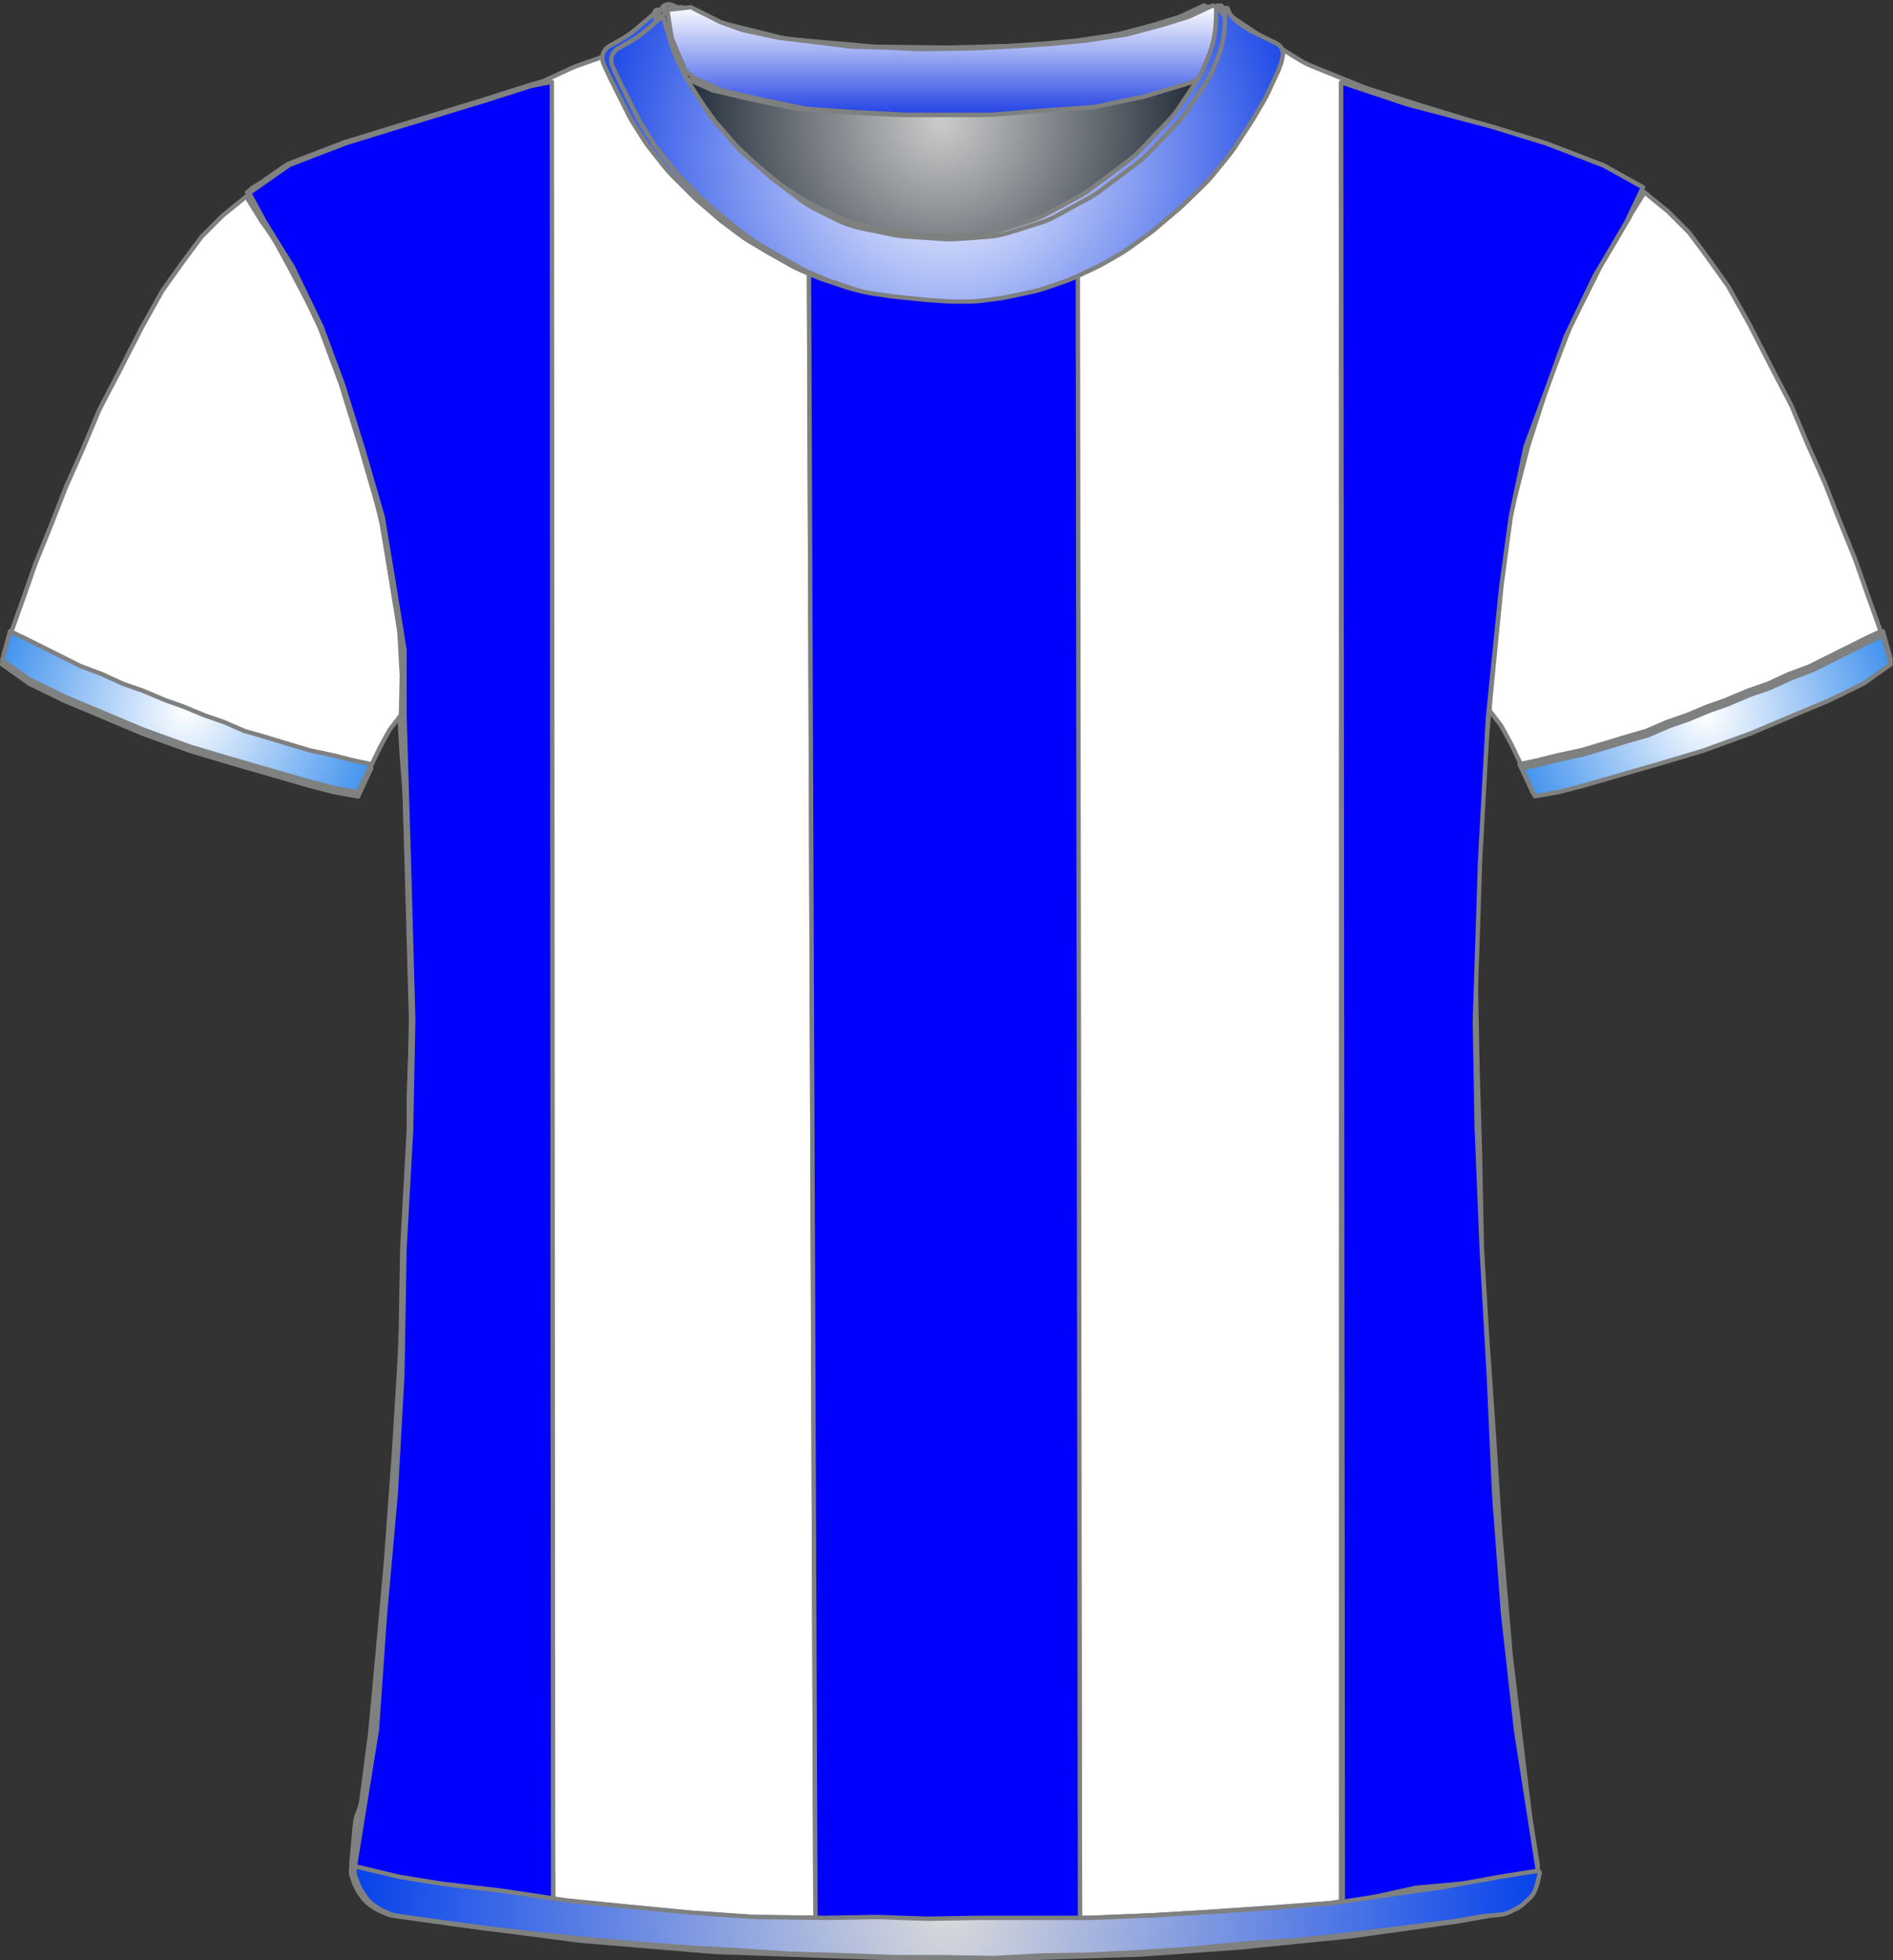<?xml version="1.0" encoding="UTF-8" standalone="no"?>
<!DOCTYPE svg PUBLIC "-//W3C//DTD SVG 1.1//EN" "http://www.w3.org/Graphics/SVG/1.1/DTD/svg11.dtd">
<svg xmlns="http://www.w3.org/2000/svg" xmlns:xl="http://www.w3.org/1999/xlink" version="1.1" viewBox="-915.5 -298.5 432.929 448.4" width="432.929pt" height="448.4pt" xmlns:dc="http://purl.org/dc/elements/1.1/">
  <rect x="-915.5" y="-298.5" width="432.929" height="448.4" fill="#333333" stroke="none"/>
  <defs>
    <radialGradient cx="0" cy="0" r="1" id="Gradient" gradientUnits="userSpaceOnUse">
      <stop offset="0" stop-color="#cbcbcb"/>
      <stop offset="1" stop-color="#010e1d"/>
    </radialGradient>
    <radialGradient id="Obj_Gradient" xl:href="#Gradient" gradientTransform="translate(-700.241 -270.6) scale(70.263)"/>
    <linearGradient x1="0" x2="1" id="Gradient_2" gradientUnits="userSpaceOnUse">
      <stop offset="0" stop-color="white"/>
      <stop offset="1" stop-color="#2242e4"/>
    </linearGradient>
    <linearGradient id="Obj_Gradient_2" xl:href="#Gradient_2" gradientTransform="translate(-698.9 -297.244) rotate(90) scale(25)"/>
    <radialGradient cx="0" cy="0" r="1" id="Gradient_3" gradientUnits="userSpaceOnUse">
      <stop offset="0" stop-color="white"/>
      <stop offset="1" stop-color="#3a8eed"/>
    </radialGradient>
    <radialGradient id="Obj_Gradient_3" xl:href="#Gradient_3" gradientTransform="translate(-525.271 -135.697) scale(46.037)"/>
    <radialGradient id="Obj_Gradient_4" xl:href="#Gradient_3" gradientTransform="translate(-872.8 -134.754) scale(46.037)"/>
    <radialGradient cx="0" cy="0" r="1" id="Gradient_4" gradientUnits="userSpaceOnUse">
      <stop offset="0" stop-color="white"/>
      <stop offset="1" stop-color="#1542e5"/>
    </radialGradient>
    <radialGradient id="Obj_Gradient_5" xl:href="#Gradient_4" gradientTransform="translate(-700.941 -263.645) scale(83.835)"/>
    <radialGradient cx="0" cy="0" r="1" id="Gradient_5" gradientUnits="userSpaceOnUse">
      <stop offset="0" stop-color="#dadada"/>
      <stop offset="1" stop-color="#0542eb"/>
    </radialGradient>
    <radialGradient id="Obj_Gradient_6" xl:href="#Gradient_5" gradientTransform="translate(-698.9 138.983) scale(135.941)"/>
    <radialGradient id="Obj_Gradient_7" xl:href="#Gradient_4" gradientTransform="translate(-698.9 -263.119) scale(83.835)"/>
    <radialGradient id="Obj_Gradient_8" xl:href="#Gradient_3" gradientTransform="translate(-525.271 -134.754) scale(46.037)"/>
    <radialGradient id="Obj_Gradient_9" xl:href="#Gradient_3" gradientTransform="translate(-872.8 -135.697) scale(46.037)"/>
  </defs>
  <g stroke="none" stroke-opacity="1" stroke-dasharray="none" fill="none" fill-opacity="1">
    <title>espanyol</title>
    <g>
      <title>Capa 1</title>
      <path d="M -761.994 -297.41 L -753.829 -294.292 C -752.971 -293.964 -752.094 -293.688 -751.203 -293.466 L -737.486 -290.036 C -736.324 -289.746 -735.142 -289.547 -733.949 -289.44 L -716.423 -287.879 C -715.835 -287.826 -715.245 -287.796 -714.655 -287.789 L -699.176 -287.605 C -698.886 -287.602 -698.596 -287.604 -698.305 -287.611 L -683.882 -287.986 C -683.521 -287.995 -683.161 -288.013 -682.801 -288.039 L -668.429 -289.091 C -667.438 -289.164 -666.452 -289.3 -665.479 -289.5 L -653.906 -291.878 C -652.864 -292.093 -651.838 -292.379 -650.835 -292.735 L -639.083 -296.91 C -637.993 -297.297 -636.79 -296.766 -636.341 -295.7 L -636.341 -295.7 C -635.819 -294.46 -635.667 -293.095 -635.903 -291.771 L -636.084 -290.76 C -636.387 -289.059 -636.882 -287.397 -637.558 -285.807 L -639.101 -282.176 C -639.66 -280.861 -640.339 -279.602 -641.131 -278.414 L -644.817 -272.885 C -645.565 -271.764 -646.409 -270.711 -647.341 -269.737 L -653.636 -263.162 C -654.505 -262.256 -655.445 -261.422 -656.45 -260.668 L -664.824 -254.387 C -665.701 -253.73 -666.623 -253.136 -667.584 -252.61 L -674.769 -248.679 C -676.081 -247.961 -677.458 -247.373 -678.884 -246.923 L -685.557 -244.816 C -687.273 -244.274 -689.048 -243.935 -690.844 -243.807 L -697.73 -243.315 C -698.803 -243.238 -699.879 -243.237 -700.951 -243.311 L -709.388 -243.893 C -710.422 -243.964 -711.45 -244.105 -712.465 -244.315 L -719.6 -245.792 C -721.552 -246.196 -723.443 -246.851 -725.226 -247.743 L -729.886 -250.073 C -731.12 -250.69 -732.296 -251.416 -733.4 -252.244 L -739.082 -256.506 C -739.521 -256.835 -739.948 -257.18 -740.363 -257.54 L -746.118 -262.538 C -746.932 -263.245 -747.696 -264.009 -748.403 -264.823 L -752.808 -269.896 C -753.562 -270.764 -754.25 -271.688 -754.866 -272.659 L -758.6 -278.547 C -758.96 -279.115 -759.296 -279.699 -759.605 -280.297 L -761.225 -283.43 C -761.835 -284.608 -762.341 -285.836 -762.738 -287.101 L -764.018 -291.174 C -764.233 -291.858 -764.416 -292.551 -764.566 -293.251 L -764.641 -293.6 C -764.835 -294.508 -764.728 -295.456 -764.335 -296.297 L -764.241 -296.5 C -763.846 -297.345 -762.866 -297.742 -761.994 -297.41 Z" fill="url(#Obj_Gradient)"/>
      <path d="M -761.994 -297.41 L -753.829 -294.292 C -752.971 -293.964 -752.094 -293.688 -751.203 -293.466 L -737.486 -290.036 C -736.324 -289.746 -735.142 -289.547 -733.949 -289.44 L -716.423 -287.879 C -715.835 -287.826 -715.245 -287.796 -714.655 -287.789 L -699.176 -287.605 C -698.886 -287.602 -698.596 -287.604 -698.305 -287.611 L -683.882 -287.986 C -683.521 -287.995 -683.161 -288.013 -682.801 -288.039 L -668.429 -289.091 C -667.438 -289.164 -666.452 -289.3 -665.479 -289.5 L -653.906 -291.878 C -652.864 -292.093 -651.838 -292.379 -650.835 -292.735 L -639.083 -296.91 C -637.993 -297.297 -636.79 -296.766 -636.341 -295.7 L -636.341 -295.7 C -635.819 -294.46 -635.667 -293.095 -635.903 -291.771 L -636.084 -290.76 C -636.387 -289.059 -636.882 -287.397 -637.558 -285.807 L -639.101 -282.176 C -639.66 -280.861 -640.339 -279.602 -641.131 -278.414 L -644.817 -272.885 C -645.565 -271.764 -646.409 -270.711 -647.341 -269.737 L -653.636 -263.162 C -654.505 -262.256 -655.445 -261.422 -656.45 -260.668 L -664.824 -254.387 C -665.701 -253.73 -666.623 -253.136 -667.584 -252.61 L -674.769 -248.679 C -676.081 -247.961 -677.458 -247.373 -678.884 -246.923 L -685.557 -244.816 C -687.273 -244.274 -689.048 -243.935 -690.844 -243.807 L -697.73 -243.315 C -698.803 -243.238 -699.879 -243.237 -700.951 -243.311 L -709.388 -243.893 C -710.422 -243.964 -711.45 -244.105 -712.465 -244.315 L -719.6 -245.792 C -721.552 -246.196 -723.443 -246.851 -725.226 -247.743 L -729.886 -250.073 C -731.12 -250.69 -732.296 -251.416 -733.4 -252.244 L -739.082 -256.506 C -739.521 -256.835 -739.948 -257.18 -740.363 -257.54 L -746.118 -262.538 C -746.932 -263.245 -747.696 -264.009 -748.403 -264.823 L -752.808 -269.896 C -753.562 -270.764 -754.25 -271.688 -754.866 -272.659 L -758.6 -278.547 C -758.96 -279.115 -759.296 -279.699 -759.605 -280.297 L -761.225 -283.43 C -761.835 -284.608 -762.341 -285.836 -762.738 -287.101 L -764.018 -291.174 C -764.233 -291.858 -764.416 -292.551 -764.566 -293.251 L -764.641 -293.6 C -764.835 -294.508 -764.728 -295.456 -764.335 -296.297 L -764.241 -296.5 C -763.846 -297.345 -762.866 -297.742 -761.994 -297.41 Z" stroke="#7f8080" stroke-linecap="round" stroke-linejoin="round" stroke-width="1"/>
      <path d="M -826.027 139.264 L -812.284 141.554 C -812.101 141.585 -811.917 141.612 -811.733 141.636 L -783.379 145.352 C -783.133 145.384 -782.885 145.41 -782.638 145.431 L -752.395 147.968 C -752.138 147.989 -751.88 148.005 -751.623 148.014 L -712.692 149.39 C -712.503 149.397 -712.315 149.4 -712.126 149.4 L -680.659 149.4 C -680.492 149.4 -680.326 149.397 -680.159 149.392 L -655.125 148.61 C -654.914 148.603 -654.704 148.593 -654.494 148.578 L -632.447 147.017 C -632.288 147.006 -632.13 146.992 -631.972 146.976 L -606.712 144.43 C -606.51 144.41 -606.309 144.386 -606.108 144.358 L -582.315 141.043 C -582.111 141.014 -581.908 140.982 -581.705 140.946 L -572.509 139.3 C -567.182 138.347 -563.531 133.393 -564.198 128.023 L -566.405 110.232 C -566.408 110.211 -566.41 110.189 -566.413 110.168 L -569.977 80.469 C -569.998 80.29 -570.017 80.11 -570.032 79.93 L -572.395 52.37 C -572.404 52.257 -572.413 52.143 -572.42 52.029 L -573.807 30.438 C -573.808 30.413 -573.81 30.387 -573.812 30.362 L -575.404 7.276 C -575.408 7.225 -575.411 7.175 -575.414 7.124 L -576.59 -12.678 C -576.603 -12.893 -576.611 -13.107 -576.615 -13.322 L -577.008 -33.917 C -577.009 -33.972 -577.01 -34.028 -577.012 -34.083 L -577.607 -54.317 C -577.608 -54.372 -577.61 -54.428 -577.611 -54.483 L -578.001 -74.992 C -578.007 -75.264 -578.005 -75.536 -577.996 -75.807 L -577.41 -94.167 C -577.41 -94.189 -577.409 -94.211 -577.408 -94.233 L -576.62 -116.102 C -576.613 -116.301 -576.602 -116.499 -576.587 -116.697 L -575.03 -137.918 C -575.016 -138.106 -575.006 -138.294 -574.999 -138.483 L -574.244 -158.382 C -574.221 -158.993 -574.163 -159.603 -574.069 -160.208 L -571.331 -178.012 C -571.25 -178.537 -571.143 -179.058 -571.01 -179.572 L -566.382 -197.53 C -566.267 -197.976 -566.133 -198.418 -565.979 -198.853 L -560.259 -215.092 C -560.092 -215.564 -559.904 -216.027 -559.695 -216.481 L -554.163 -228.466 C -554.061 -228.689 -553.953 -228.909 -553.84 -229.126 L -548.478 -239.468 C -548.432 -239.556 -548.386 -239.644 -548.338 -239.731 L -543.122 -249.348 C -542.385 -250.707 -541.435 -251.94 -540.309 -253 L -540.309 -253 C -539.634 -253.635 -539.602 -254.698 -540.237 -255.373 C -540.362 -255.505 -540.507 -255.617 -540.667 -255.702 L -543.881 -257.424 C -544.1 -257.541 -544.321 -257.653 -544.545 -257.76 L -552.399 -261.509 C -552.806 -261.703 -553.22 -261.88 -553.642 -262.039 L -563.317 -265.69 C -563.512 -265.763 -563.708 -265.833 -563.906 -265.899 L -576.6 -270.13 C -576.74 -270.177 -576.879 -270.221 -577.02 -270.264 L -589.903 -274.168 C -589.974 -274.189 -590.044 -274.211 -590.115 -274.234 L -602.619 -278.212 C -603.012 -278.337 -603.401 -278.478 -603.784 -278.633 L -615.76 -283.493 C -616.591 -283.83 -617.393 -284.237 -618.156 -284.709 L -627.776 -290.656 C -627.931 -290.752 -628.085 -290.851 -628.238 -290.952 L -633.128 -294.212 C -634.109 -294.867 -634.981 -295.673 -635.709 -296.6 L -635.709 -296.6 C -635.815 -296.734 -636.009 -296.758 -636.144 -296.652 C -636.246 -296.571 -636.288 -296.435 -636.246 -296.311 L -636.109 -295.9 C -635.65 -294.522 -635.545 -293.051 -635.805 -291.622 L -636.2 -289.449 C -636.472 -287.957 -636.953 -286.512 -637.631 -285.156 L -639.164 -282.091 C -639.46 -281.498 -639.794 -280.923 -640.162 -280.371 L -643.365 -275.566 C -643.794 -274.923 -644.269 -274.312 -644.786 -273.737 L -649.348 -268.668 C -649.389 -268.623 -649.43 -268.577 -649.472 -268.532 L -655.466 -262.024 C -656.094 -261.343 -656.779 -260.717 -657.515 -260.154 L -662.539 -256.312 C -662.986 -255.971 -663.449 -255.654 -663.929 -255.361 L -670.415 -251.406 C -671.077 -251.003 -671.767 -250.648 -672.48 -250.344 L -679.596 -247.316 C -680.403 -246.973 -681.238 -246.696 -682.091 -246.489 L -686.17 -245.5 C -686.995 -245.3 -687.834 -245.166 -688.68 -245.1 L -694.381 -244.65 C -694.799 -244.617 -695.22 -244.6 -695.64 -244.6 L -702.672 -244.6 C -703.429 -244.6 -704.185 -244.654 -704.935 -244.761 L -712.881 -245.896 C -713.366 -245.965 -713.848 -246.057 -714.324 -246.17 L -720.286 -247.59 C -721.431 -247.862 -722.543 -248.261 -723.601 -248.777 L -729.881 -251.844 C -730.366 -252.081 -730.839 -252.343 -731.298 -252.627 L -735.51 -255.242 C -736.109 -255.613 -736.683 -256.025 -737.227 -256.472 L -741.674 -260.124 C -741.897 -260.308 -742.116 -260.498 -742.329 -260.693 L -746.132 -264.179 C -746.583 -264.593 -747.01 -265.032 -747.411 -265.495 L -751.53 -270.247 C -751.849 -270.615 -752.152 -270.998 -752.436 -271.394 L -756.866 -277.564 C -757.361 -278.254 -757.8 -278.981 -758.179 -279.74 L -760.756 -284.893 C -760.791 -284.964 -760.827 -285.036 -760.861 -285.108 L -762.109 -287.7 C -762.96 -289.467 -763.315 -291.431 -763.138 -293.384 L -762.958 -295.367 C -762.934 -295.628 -763.127 -295.86 -763.389 -295.884 C -763.551 -295.899 -763.71 -295.829 -763.809 -295.7 L -763.809 -295.7 C -764.473 -294.838 -765.253 -294.071 -766.127 -293.424 L -770.024 -290.537 C -770.147 -290.446 -770.272 -290.356 -770.399 -290.268 L -775.021 -287.046 C -776.208 -286.219 -777.501 -285.557 -778.866 -285.077 L -783.473 -283.459 C -783.963 -283.286 -784.445 -283.09 -784.917 -282.871 L -791.764 -279.686 C -792.46 -279.363 -793.178 -279.089 -793.914 -278.869 L -804.784 -275.608 C -804.801 -275.603 -804.818 -275.597 -804.834 -275.592 L -815.802 -272.263 C -815.94 -272.221 -816.078 -272.177 -816.214 -272.132 L -829.135 -267.825 C -829.185 -267.808 -829.234 -267.792 -829.283 -267.776 L -840.65 -264.109 C -841.289 -263.903 -841.914 -263.657 -842.521 -263.373 L -850.453 -259.66 C -850.824 -259.487 -851.187 -259.299 -851.543 -259.098 L -857.49 -255.737 C -858.742 -255.029 -859.184 -253.439 -858.476 -252.186 C -858.399 -252.05 -858.31 -251.92 -858.209 -251.8 L -857.345 -250.763 C -856.59 -249.857 -855.938 -248.87 -855.4 -247.821 L -852.322 -241.821 C -852.247 -241.674 -852.169 -241.528 -852.089 -241.383 L -848.135 -234.227 C -848.051 -234.076 -847.97 -233.923 -847.891 -233.769 L -843.783 -225.731 C -843.534 -225.244 -843.31 -224.744 -843.112 -224.234 L -839.63 -215.252 C -839.616 -215.217 -839.602 -215.183 -839.589 -215.148 L -835.992 -206.062 C -835.87 -205.754 -835.758 -205.442 -835.655 -205.127 L -833.033 -197.074 C -833.017 -197.025 -833.001 -196.975 -832.986 -196.925 L -829.914 -187.167 C -829.711 -186.523 -829.549 -185.867 -829.429 -185.202 L -827.444 -174.193 C -827.421 -174.064 -827.399 -173.936 -827.379 -173.807 L -825.673 -162.813 C -825.631 -162.538 -825.595 -162.261 -825.567 -161.984 L -824.679 -153.287 C -824.633 -152.829 -824.606 -152.37 -824.599 -151.909 L -824.414 -139.934 C -824.411 -139.711 -824.403 -139.489 -824.39 -139.267 L -823.62 -125.785 C -823.613 -125.662 -823.604 -125.538 -823.594 -125.415 L -822.261 -108.841 C -822.226 -108.414 -822.209 -107.986 -822.209 -107.557 L -822.209 -95.108 C -822.209 -94.903 -822.205 -94.698 -822.197 -94.493 L -821.617 -79.404 C -821.612 -79.268 -821.608 -79.132 -821.607 -78.996 L -821.414 -64.2 C -821.411 -63.933 -821.414 -63.667 -821.424 -63.4 L -821.998 -47.896 C -822.006 -47.699 -822.009 -47.501 -822.009 -47.304 L -822.009 -33.708 C -822.009 -33.503 -822.013 -33.298 -822.021 -33.093 L -822.606 -17.878 C -822.608 -17.826 -822.611 -17.774 -822.613 -17.722 L -823.408 -1.219 C -823.409 -1.206 -823.409 -1.194 -823.41 -1.181 L -824.205 14.511 C -824.208 14.57 -824.211 14.63 -824.215 14.689 L -825.404 33.91 C -825.407 33.97 -825.411 34.03 -825.416 34.09 L -827.199 58.459 C -827.206 58.553 -827.213 58.647 -827.222 58.74 L -829.008 78.385 C -829.009 78.395 -829.01 78.405 -829.011 78.415 L -830.781 97.5 C -830.8 97.7 -830.822 97.9 -830.848 98.099 L -832.809 113.072 C -832.942 114.086 -833.211 115.078 -833.609 116.02 L -833.609 116.02 C -834.007 116.96 -834.255 117.957 -834.346 118.975 L -835.109 127.52 C -835.617 133.207 -831.659 138.325 -826.027 139.264 Z" fill="white"/>
      <path d="M -826.027 139.264 L -812.284 141.554 C -812.101 141.585 -811.917 141.612 -811.733 141.636 L -783.379 145.352 C -783.133 145.384 -782.885 145.41 -782.638 145.431 L -752.395 147.968 C -752.138 147.989 -751.88 148.005 -751.623 148.014 L -712.692 149.39 C -712.503 149.397 -712.315 149.4 -712.126 149.4 L -680.659 149.4 C -680.492 149.4 -680.326 149.397 -680.159 149.392 L -655.125 148.61 C -654.914 148.603 -654.704 148.593 -654.494 148.578 L -632.447 147.017 C -632.288 147.006 -632.13 146.992 -631.972 146.976 L -606.712 144.43 C -606.51 144.41 -606.309 144.386 -606.108 144.358 L -582.315 141.043 C -582.111 141.014 -581.908 140.982 -581.705 140.946 L -572.509 139.3 C -567.182 138.347 -563.531 133.393 -564.198 128.023 L -566.405 110.232 C -566.408 110.211 -566.41 110.189 -566.413 110.168 L -569.977 80.469 C -569.998 80.29 -570.017 80.11 -570.032 79.93 L -572.395 52.37 C -572.404 52.257 -572.413 52.143 -572.42 52.029 L -573.807 30.438 C -573.808 30.413 -573.81 30.387 -573.812 30.362 L -575.404 7.276 C -575.408 7.225 -575.411 7.175 -575.414 7.124 L -576.59 -12.678 C -576.603 -12.893 -576.611 -13.107 -576.615 -13.322 L -577.008 -33.917 C -577.009 -33.972 -577.01 -34.028 -577.012 -34.083 L -577.607 -54.317 C -577.608 -54.372 -577.61 -54.428 -577.611 -54.483 L -578.001 -74.992 C -578.007 -75.264 -578.005 -75.536 -577.996 -75.807 L -577.41 -94.167 C -577.41 -94.189 -577.409 -94.211 -577.408 -94.233 L -576.62 -116.102 C -576.613 -116.301 -576.602 -116.499 -576.587 -116.697 L -575.03 -137.918 C -575.016 -138.106 -575.006 -138.294 -574.999 -138.483 L -574.244 -158.382 C -574.221 -158.993 -574.163 -159.603 -574.069 -160.208 L -571.331 -178.012 C -571.25 -178.537 -571.143 -179.058 -571.01 -179.572 L -566.382 -197.53 C -566.267 -197.976 -566.133 -198.418 -565.979 -198.853 L -560.259 -215.092 C -560.092 -215.564 -559.904 -216.027 -559.695 -216.481 L -554.163 -228.466 C -554.061 -228.689 -553.953 -228.909 -553.84 -229.126 L -548.478 -239.468 C -548.432 -239.556 -548.386 -239.644 -548.338 -239.731 L -543.122 -249.348 C -542.385 -250.707 -541.435 -251.94 -540.309 -253 L -540.309 -253 C -539.634 -253.635 -539.602 -254.698 -540.237 -255.373 C -540.362 -255.505 -540.507 -255.617 -540.667 -255.702 L -543.881 -257.424 C -544.1 -257.541 -544.321 -257.653 -544.545 -257.76 L -552.399 -261.509 C -552.806 -261.703 -553.22 -261.88 -553.642 -262.039 L -563.317 -265.69 C -563.512 -265.763 -563.708 -265.833 -563.906 -265.899 L -576.6 -270.13 C -576.74 -270.177 -576.879 -270.221 -577.02 -270.264 L -589.903 -274.168 C -589.974 -274.189 -590.044 -274.211 -590.115 -274.234 L -602.619 -278.212 C -603.012 -278.337 -603.401 -278.478 -603.784 -278.633 L -615.76 -283.493 C -616.591 -283.83 -617.393 -284.237 -618.156 -284.709 L -627.776 -290.656 C -627.931 -290.752 -628.085 -290.851 -628.238 -290.952 L -633.128 -294.212 C -634.109 -294.867 -634.981 -295.673 -635.709 -296.6 L -635.709 -296.6 C -635.815 -296.734 -636.009 -296.758 -636.144 -296.652 C -636.246 -296.571 -636.288 -296.435 -636.246 -296.311 L -636.109 -295.9 C -635.65 -294.522 -635.545 -293.051 -635.805 -291.622 L -636.2 -289.449 C -636.472 -287.957 -636.953 -286.512 -637.631 -285.156 L -639.164 -282.091 C -639.46 -281.498 -639.794 -280.923 -640.162 -280.371 L -643.365 -275.566 C -643.794 -274.923 -644.269 -274.312 -644.786 -273.737 L -649.348 -268.668 C -649.389 -268.623 -649.43 -268.577 -649.472 -268.532 L -655.466 -262.024 C -656.094 -261.343 -656.779 -260.717 -657.515 -260.154 L -662.539 -256.312 C -662.986 -255.971 -663.449 -255.654 -663.929 -255.361 L -670.415 -251.406 C -671.077 -251.003 -671.767 -250.648 -672.48 -250.344 L -679.596 -247.316 C -680.403 -246.973 -681.238 -246.696 -682.091 -246.489 L -686.17 -245.5 C -686.995 -245.3 -687.834 -245.166 -688.68 -245.1 L -694.381 -244.65 C -694.799 -244.617 -695.22 -244.6 -695.64 -244.6 L -702.672 -244.6 C -703.429 -244.6 -704.185 -244.654 -704.935 -244.761 L -712.881 -245.896 C -713.366 -245.965 -713.848 -246.057 -714.324 -246.17 L -720.286 -247.59 C -721.431 -247.862 -722.543 -248.261 -723.601 -248.777 L -729.881 -251.844 C -730.366 -252.081 -730.839 -252.343 -731.298 -252.627 L -735.51 -255.242 C -736.109 -255.613 -736.683 -256.025 -737.227 -256.472 L -741.674 -260.124 C -741.897 -260.308 -742.116 -260.498 -742.329 -260.693 L -746.132 -264.179 C -746.583 -264.593 -747.01 -265.032 -747.411 -265.495 L -751.53 -270.247 C -751.849 -270.615 -752.152 -270.998 -752.436 -271.394 L -756.866 -277.564 C -757.361 -278.254 -757.8 -278.981 -758.179 -279.74 L -760.756 -284.893 C -760.791 -284.964 -760.827 -285.036 -760.861 -285.108 L -762.109 -287.7 C -762.96 -289.467 -763.315 -291.431 -763.138 -293.384 L -762.958 -295.367 C -762.934 -295.628 -763.127 -295.86 -763.389 -295.884 C -763.551 -295.899 -763.71 -295.829 -763.809 -295.7 L -763.809 -295.7 C -764.473 -294.838 -765.253 -294.071 -766.127 -293.424 L -770.024 -290.537 C -770.147 -290.446 -770.272 -290.356 -770.399 -290.268 L -775.021 -287.046 C -776.208 -286.219 -777.501 -285.557 -778.866 -285.077 L -783.473 -283.459 C -783.963 -283.286 -784.445 -283.09 -784.917 -282.871 L -791.764 -279.686 C -792.46 -279.363 -793.178 -279.089 -793.914 -278.869 L -804.784 -275.608 C -804.801 -275.603 -804.818 -275.597 -804.834 -275.592 L -815.802 -272.263 C -815.94 -272.221 -816.078 -272.177 -816.214 -272.132 L -829.135 -267.825 C -829.185 -267.808 -829.234 -267.792 -829.283 -267.776 L -840.65 -264.109 C -841.289 -263.903 -841.914 -263.657 -842.521 -263.373 L -850.453 -259.66 C -850.824 -259.487 -851.187 -259.299 -851.543 -259.098 L -857.49 -255.737 C -858.742 -255.029 -859.184 -253.439 -858.476 -252.186 C -858.399 -252.05 -858.31 -251.92 -858.209 -251.8 L -857.345 -250.763 C -856.59 -249.857 -855.938 -248.87 -855.4 -247.821 L -852.322 -241.821 C -852.247 -241.674 -852.169 -241.528 -852.089 -241.383 L -848.135 -234.227 C -848.051 -234.076 -847.97 -233.923 -847.891 -233.769 L -843.783 -225.731 C -843.534 -225.244 -843.31 -224.744 -843.112 -224.234 L -839.63 -215.252 C -839.616 -215.217 -839.602 -215.183 -839.589 -215.148 L -835.992 -206.062 C -835.87 -205.754 -835.758 -205.442 -835.655 -205.127 L -833.033 -197.074 C -833.017 -197.025 -833.001 -196.975 -832.986 -196.925 L -829.914 -187.167 C -829.711 -186.523 -829.549 -185.867 -829.429 -185.202 L -827.444 -174.193 C -827.421 -174.064 -827.399 -173.936 -827.379 -173.807 L -825.673 -162.813 C -825.631 -162.538 -825.595 -162.261 -825.567 -161.984 L -824.679 -153.287 C -824.633 -152.829 -824.606 -152.37 -824.599 -151.909 L -824.414 -139.934 C -824.411 -139.711 -824.403 -139.489 -824.39 -139.267 L -823.62 -125.785 C -823.613 -125.662 -823.604 -125.538 -823.594 -125.415 L -822.261 -108.841 C -822.226 -108.414 -822.209 -107.986 -822.209 -107.557 L -822.209 -95.108 C -822.209 -94.903 -822.205 -94.698 -822.197 -94.493 L -821.617 -79.404 C -821.612 -79.268 -821.608 -79.132 -821.607 -78.996 L -821.414 -64.2 C -821.411 -63.933 -821.414 -63.667 -821.424 -63.4 L -821.998 -47.896 C -822.006 -47.699 -822.009 -47.501 -822.009 -47.304 L -822.009 -33.708 C -822.009 -33.503 -822.013 -33.298 -822.021 -33.093 L -822.606 -17.878 C -822.608 -17.826 -822.611 -17.774 -822.613 -17.722 L -823.408 -1.219 C -823.409 -1.206 -823.409 -1.194 -823.41 -1.181 L -824.205 14.511 C -824.208 14.57 -824.211 14.63 -824.215 14.689 L -825.404 33.91 C -825.407 33.97 -825.411 34.03 -825.416 34.09 L -827.199 58.459 C -827.206 58.553 -827.213 58.647 -827.222 58.74 L -829.008 78.385 C -829.009 78.395 -829.01 78.405 -829.011 78.415 L -830.781 97.5 C -830.8 97.7 -830.822 97.9 -830.848 98.099 L -832.809 113.072 C -832.942 114.086 -833.211 115.078 -833.609 116.02 L -833.609 116.02 C -834.007 116.96 -834.255 117.957 -834.346 118.975 L -835.109 127.52 C -835.617 133.207 -831.659 138.325 -826.027 139.264 Z" stroke="#7f8080" stroke-linecap="round" stroke-linejoin="round" stroke-width="1"/>
      <path d="M -915 -146.554 L -908.8 -142.154 L -900.6 -138.154 L -892 -134.554 L -883 -130.754 L -872 -126.754 L -862.6 -123.954 L -853.6 -121.354 L -844.6 -118.754 L -839.2 -117.354 L -833.6 -116.354 L -831.2 -122.154 L -828.6 -127.554 L -826.4 -131.554 L -823.8 -134.954 L -823.6 -143.954 L -824.2 -154.954 L -826 -165.754 L -827.6 -176.154 L -830.2 -187.154 L -832.6 -196.754 L -835.4 -204.754 L -838.6 -214.154 L -841.4 -221.554 L -845 -229.154 L -849 -236.754 L -853 -244.154 L -855.6 -247.754 L -859.2 -253.554 L -864.6 -249.154 L -869.4 -244.354 L -874 -238.154 L -878.4 -231.954 L -883.2 -223.354 L -888 -213.954 L -892.8 -204.754 L -896.4 -196.154 L -900.4 -187.154 L -903.6 -178.954 L -907.4 -169.554 L -910.2 -161.554 L -913.2 -153.154 Z" fill="white"/>
      <path d="M -915 -146.554 L -908.8 -142.154 L -900.6 -138.154 L -892 -134.554 L -883 -130.754 L -872 -126.754 L -862.6 -123.954 L -853.6 -121.354 L -844.6 -118.754 L -839.2 -117.354 L -833.6 -116.354 L -831.2 -122.154 L -828.6 -127.554 L -826.4 -131.554 L -823.8 -134.954 L -823.6 -143.954 L -824.2 -154.954 L -826 -165.754 L -827.6 -176.154 L -830.2 -187.154 L -832.6 -196.754 L -835.4 -204.754 L -838.6 -214.154 L -841.4 -221.554 L -845 -229.154 L -849 -236.754 L -853 -244.154 L -855.6 -247.754 L -859.2 -253.554 L -864.6 -249.154 L -869.4 -244.354 L -874 -238.154 L -878.4 -231.954 L -883.2 -223.354 L -888 -213.954 L -892.8 -204.754 L -896.4 -196.154 L -900.4 -187.154 L -903.6 -178.954 L -907.4 -169.554 L -910.2 -161.554 L -913.2 -153.154 Z" stroke="#7f8080" stroke-linecap="round" stroke-linejoin="round" stroke-width="1"/>
      <path d="M -483.595 -147.497 L -489.795 -143.097 L -497.995 -139.097 L -506.595 -135.497 L -515.595 -131.697 L -526.595 -127.697 L -535.995 -124.897 L -544.995 -122.297 L -553.995 -119.697 L -559.395 -118.297 L -564.995 -117.297 L -567.395 -123.097 L -569.995 -128.497 L -572.195 -132.497 L -574.795 -135.897 L -574.995 -144.897 L -574.395 -155.897 L -572.595 -166.697 L -570.995 -177.097 L -568.395 -188.097 L -565.995 -197.697 L -563.195 -205.697 L -559.995 -215.097 L -557.195 -222.497 L -553.595 -230.097 L -549.595 -237.697 L -545.595 -245.097 L -542.995 -248.697 L -539.395 -254.497 L -533.995 -250.097 L -529.195 -245.297 L -524.595 -239.097 L -520.195 -232.897 L -515.395 -224.297 L -510.595 -214.897 L -505.795 -205.697 L -502.195 -197.097 L -498.195 -188.097 L -494.995 -179.897 L -491.195 -170.497 L -488.395 -162.497 L -485.395 -154.097 Z" fill="white"/>
      <path d="M -483.595 -147.497 L -489.795 -143.097 L -497.995 -139.097 L -506.595 -135.497 L -515.595 -131.697 L -526.595 -127.697 L -535.995 -124.897 L -544.995 -122.297 L -553.995 -119.697 L -559.395 -118.297 L -564.995 -117.297 L -567.395 -123.097 L -569.995 -128.497 L -572.195 -132.497 L -574.795 -135.897 L -574.995 -144.897 L -574.395 -155.897 L -572.595 -166.697 L -570.995 -177.097 L -568.395 -188.097 L -565.995 -197.697 L -563.195 -205.697 L -559.995 -215.097 L -557.195 -222.497 L -553.595 -230.097 L -549.595 -237.697 L -545.595 -245.097 L -542.995 -248.697 L -539.395 -254.497 L -533.995 -250.097 L -529.195 -245.297 L -524.595 -239.097 L -520.195 -232.897 L -515.395 -224.297 L -510.595 -214.897 L -505.795 -205.697 L -502.195 -197.097 L -498.195 -188.097 L -494.995 -179.897 L -491.195 -170.497 L -488.395 -162.497 L -485.395 -154.097 Z" stroke="#7f8080" stroke-linecap="round" stroke-linejoin="round" stroke-width="1"/>
      <path d="M -483.595 -147.497 L -489.795 -143.097 L -497.995 -139.097 L -506.595 -135.497 L -515.595 -131.697 L -526.595 -127.697 L -535.995 -124.897 L -544.995 -122.297 L -553.995 -119.697 L -559.395 -118.297 L -564.995 -117.297 L -567.995 -123.697 L -564.195 -124.497 L -559.395 -125.697 L -553.795 -126.897 L -547.795 -128.697 L -543.195 -130.097 L -538.995 -131.297 L -534.395 -133.297 L -529.795 -134.897 L -524.995 -136.897 L -520.995 -138.297 L -515.795 -140.497 L -511.195 -142.097 L -506.395 -144.297 L -501.595 -146.097 L -497.595 -148.097 L -493.195 -150.297 L -488.795 -152.497 L -485.395 -154.097 Z" fill="black"/>
      <path d="M -483.595 -147.497 L -489.795 -143.097 L -497.995 -139.097 L -506.595 -135.497 L -515.595 -131.697 L -526.595 -127.697 L -535.995 -124.897 L -544.995 -122.297 L -553.995 -119.697 L -559.395 -118.297 L -564.995 -117.297 L -567.995 -123.697 L -564.195 -124.497 L -559.395 -125.697 L -553.795 -126.897 L -547.795 -128.697 L -543.195 -130.097 L -538.995 -131.297 L -534.395 -133.297 L -529.795 -134.897 L -524.995 -136.897 L -520.995 -138.297 L -515.795 -140.497 L -511.195 -142.097 L -506.395 -144.297 L -501.595 -146.097 L -497.595 -148.097 L -493.195 -150.297 L -488.795 -152.497 L -485.395 -154.097 Z" stroke="#7f8080" stroke-linecap="round" stroke-linejoin="round" stroke-width="1"/>
      <path d="M -764.941 -296.244 L -759.541 -296.844 L -752.741 -293.444 L -747.741 -291.644 L -739.341 -289.844 L -730.941 -288.844 L -722.941 -287.844 L -715.341 -287.644 L -706.741 -287.244 L -695.141 -287.444 L -686.741 -287.844 L -677.341 -288.444 L -668.941 -289.244 L -659.741 -290.644 L -651.541 -292.844 L -645.741 -294.644 L -640.141 -297.244 L -637.341 -296.044 L -636.941 -290.444 L -639.741 -282.444 L -645.141 -279.644 L -655.741 -276.444 L -667.141 -274.044 L -678.341 -273.244 L -690.741 -272.244 L -701.141 -272.244 L -710.541 -272.244 L -722.141 -272.844 L -733.341 -273.644 L -743.941 -275.844 L -752.541 -277.844 L -758.741 -280.644 L -760.741 -282.244 L -763.941 -289.844 Z" fill="black"/>
      <path d="M -764.941 -296.244 L -759.541 -296.844 L -752.741 -293.444 L -747.741 -291.644 L -739.341 -289.844 L -730.941 -288.844 L -722.941 -287.844 L -715.341 -287.644 L -706.741 -287.244 L -695.141 -287.444 L -686.741 -287.844 L -677.341 -288.444 L -668.941 -289.244 L -659.741 -290.644 L -651.541 -292.844 L -645.741 -294.644 L -640.141 -297.244 L -637.341 -296.044 L -636.941 -290.444 L -639.741 -282.444 L -645.141 -279.644 L -655.741 -276.444 L -667.141 -274.044 L -678.341 -273.244 L -690.741 -272.244 L -701.141 -272.244 L -710.541 -272.244 L -722.141 -272.844 L -733.341 -273.644 L -743.941 -275.844 L -752.541 -277.844 L -758.741 -280.644 L -760.741 -282.244 L -763.941 -289.844 Z" stroke="#7f8080" stroke-linecap="round" stroke-linejoin="round" stroke-width="1"/>
      <path d="M -789 135.8 L -806.814 133.075 L -817.814 132.075 L -830.814 130.075 L -834.814 128.075 L -829.814 97.075 L -828 71 L -825.5 43 L -824 16 L -823.5 -13 L -822 -40 L -821.5 -65.5 L -822.5 -101.5 L -823.5 -135 L -823.5 -150 L -826 -165.5 L -828.5 -180.5 L -833 -196 L -837.5 -210.5 L -842.5 -224 L -849 -237.5 L -855.5 -248 L -859 -254.5 L -849.814 -260.925 L -836.814 -265.925 L -823.814 -269.925 L -805.5 -275.5 L -794.5 -279 L -791 -280 Z" fill="white"/>
      <path d="M -789 135.8 L -806.814 133.075 L -817.814 132.075 L -830.814 130.075 L -834.814 128.075 L -829.814 97.075 L -828 71 L -825.5 43 L -824 16 L -823.5 -13 L -822 -40 L -821.5 -65.5 L -822.5 -101.5 L -823.5 -135 L -823.5 -150 L -826 -165.5 L -828.5 -180.5 L -833 -196 L -837.5 -210.5 L -842.5 -224 L -849 -237.5 L -855.5 -248 L -859 -254.5 L -849.814 -260.925 L -836.814 -265.925 L -823.814 -269.925 L -805.5 -275.5 L -794.5 -279 L -791 -280 Z" stroke="#7f8080" stroke-linecap="round" stroke-linejoin="round" stroke-width="1"/>
      <path d="M -729 142.5 L -709.623 144.5 L -688.123 143 L -669.123 143 L -668.5 143 L -669.5 -244.5 L -696.16 -239 L -722 -243 L -730.5 -241.5 Z" fill="white"/>
      <path d="M -729 142.5 L -709.623 144.5 L -688.123 143 L -669.123 143 L -668.5 143 L -669.5 -244.5 L -696.16 -239 L -722 -243 L -730.5 -241.5 Z" stroke="#7f8080" stroke-linecap="round" stroke-linejoin="round" stroke-width="1"/>
      <path d="M -608.8 136.8 L -591 136 L -580 133 L -567.781 130.341 L -563.781 128.341 L -568.781 97.341 L -571.781 70.341 L -573.781 43.341 L -575 17 L -577 -12 L -577.781 -40.659 L -578.781 -64.659 L -578 -101 L -575 -135 L -572 -166 L -570 -181 L -566 -196.5 L -561.5 -210.5 L -556.5 -223.5 L -549.5 -237.5 L -543 -248.5 L -539.781 -255.659 L -548.781 -260.659 L -561.781 -265.659 L -574.781 -269.659 L -593.781 -274.659 L -608.781 -279.659 Z" fill="white"/>
      <path d="M -608.8 136.8 L -591 136 L -580 133 L -567.781 130.341 L -563.781 128.341 L -568.781 97.341 L -571.781 70.341 L -573.781 43.341 L -575 17 L -577 -12 L -577.781 -40.659 L -578.781 -64.659 L -578 -101 L -575 -135 L -572 -166 L -570 -181 L -566 -196.5 L -561.5 -210.5 L -556.5 -223.5 L -549.5 -237.5 L -543 -248.5 L -539.781 -255.659 L -548.781 -260.659 L -561.781 -265.659 L -574.781 -269.659 L -593.781 -274.659 L -608.781 -279.659 Z" stroke="#7f8080" stroke-linecap="round" stroke-linejoin="round" stroke-width="1"/>
      <path d="M -764.428 -296.036 L -769.157 -291.983 C -770.307 -290.997 -771.552 -290.127 -772.874 -289.385 L -775.4 -287.968 C -776.836 -287.163 -777.416 -285.394 -776.738 -283.895 L -775.72 -281.648 C -775.598 -281.38 -775.472 -281.113 -775.34 -280.85 L -773.538 -277.245 L -771.051 -272.271 C -770.709 -271.588 -770.333 -270.922 -769.925 -270.275 L -767.599 -266.592 C -767.158 -265.895 -766.681 -265.222 -766.168 -264.576 L -762.757 -260.278 C -762.211 -259.59 -761.626 -258.934 -761.005 -258.313 L -756.339 -253.647 C -755.938 -253.246 -755.523 -252.86 -755.093 -252.49 L -750.53 -248.556 C -750.135 -248.216 -749.729 -247.889 -749.312 -247.576 L -745.337 -244.595 C -744.671 -244.096 -743.979 -243.633 -743.263 -243.208 L -739.13 -240.759 C -739.002 -240.683 -738.873 -240.609 -738.743 -240.535 L -734.046 -237.873 C -733.308 -237.455 -732.547 -237.078 -731.767 -236.743 L -728.217 -235.222 C -727.631 -234.971 -727.035 -234.744 -726.43 -234.543 L -721.412 -232.87 C -720.165 -232.454 -718.884 -232.146 -717.584 -231.949 L -713.485 -231.328 C -713.12 -231.273 -712.754 -231.226 -712.386 -231.189 L -705.505 -230.483 C -705.26 -230.458 -705.015 -230.437 -704.769 -230.419 L -700.242 -230.102 C -699.706 -230.064 -699.169 -230.045 -698.632 -230.045 L -695.37 -230.045 C -694.416 -230.045 -693.463 -230.105 -692.517 -230.223 L -688.528 -230.721 C -687.868 -230.804 -687.212 -230.915 -686.562 -231.054 L -680.48 -232.358 C -679.586 -232.549 -678.704 -232.794 -677.839 -233.09 L -673.331 -234.636 C -672.536 -234.909 -671.757 -235.225 -670.997 -235.582 L -666.163 -237.857 C -665.613 -238.116 -665.073 -238.396 -664.545 -238.698 L -660.778 -240.851 C -660.085 -241.247 -659.413 -241.679 -658.765 -242.144 L -654.089 -245.505 C -653.588 -245.865 -653.102 -246.245 -652.632 -246.644 L -647.311 -251.159 C -646.929 -251.483 -646.557 -251.82 -646.197 -252.168 L -641.498 -256.716 C -640.858 -257.335 -640.255 -257.991 -639.692 -258.679 L -635.898 -263.316 C -635.391 -263.935 -634.917 -264.58 -634.478 -265.249 L -630.861 -270.753 C -630.645 -271.081 -630.438 -271.415 -630.24 -271.753 L -627.717 -276.057 C -627.331 -276.715 -626.978 -277.393 -626.659 -278.086 L -624.541 -282.697 C -624.008 -283.857 -623.637 -285.085 -623.438 -286.345 L -623.438 -286.345 C -623.259 -287.475 -623.839 -288.588 -624.866 -289.09 L -630.159 -291.678 C -631.474 -292.321 -632.708 -293.115 -633.838 -294.045 L -634.244 -294.38 C -635.088 -295.075 -635.711 -296.001 -636.038 -297.045 L -636.038 -297.045 C -636.084 -297.195 -636.243 -297.278 -636.392 -297.231 C -636.508 -297.195 -636.587 -297.09 -636.591 -296.97 L -636.7 -293.547 C -636.791 -290.704 -637.408 -287.902 -638.521 -285.284 L -639.398 -283.221 C -639.957 -281.907 -640.636 -280.647 -641.428 -279.459 L -645.114 -273.93 C -645.862 -272.809 -646.706 -271.756 -647.638 -270.782 L -653.933 -264.208 C -654.801 -263.301 -655.742 -262.467 -656.746 -261.714 L -665.121 -255.433 C -665.998 -254.775 -666.92 -254.181 -667.881 -253.655 L -675.066 -249.724 C -676.377 -249.007 -677.755 -248.419 -679.181 -247.969 L -685.853 -245.861 C -687.57 -245.319 -689.345 -244.98 -691.141 -244.852 L -698.027 -244.36 C -699.1 -244.284 -700.176 -244.282 -701.248 -244.356 L -709.685 -244.938 C -710.719 -245.009 -711.747 -245.151 -712.762 -245.361 L -719.897 -246.837 C -721.849 -247.241 -723.74 -247.897 -725.523 -248.788 L -730.183 -251.118 C -731.417 -251.735 -732.593 -252.462 -733.697 -253.29 L -739.379 -257.551 C -739.818 -257.88 -740.245 -258.225 -740.659 -258.585 L -746.415 -263.583 C -747.229 -264.29 -747.992 -265.054 -748.7 -265.868 L -753.105 -270.941 C -753.859 -271.809 -754.547 -272.733 -755.163 -273.704 L -758.896 -279.592 C -759.257 -280.161 -759.592 -280.745 -759.902 -281.343 L -761.522 -284.475 C -762.131 -285.653 -762.638 -286.881 -763.035 -288.146 L -764.315 -292.22 C -764.53 -292.903 -764.713 -293.596 -764.863 -294.296 L -765.088 -295.348 C -765.173 -295.745 -764.947 -296.143 -764.562 -296.273 L -764.562 -296.273 C -764.49 -296.297 -764.411 -296.258 -764.387 -296.186 C -764.369 -296.132 -764.385 -296.073 -764.428 -296.036 Z" fill="black"/>
      <path d="M -764.428 -296.036 L -769.157 -291.983 C -770.307 -290.997 -771.552 -290.127 -772.874 -289.385 L -775.4 -287.968 C -776.836 -287.163 -777.416 -285.394 -776.738 -283.895 L -775.72 -281.648 C -775.598 -281.38 -775.472 -281.113 -775.34 -280.85 L -773.538 -277.245 L -771.051 -272.271 C -770.709 -271.588 -770.333 -270.922 -769.925 -270.275 L -767.599 -266.592 C -767.158 -265.895 -766.681 -265.222 -766.168 -264.576 L -762.757 -260.278 C -762.211 -259.59 -761.626 -258.934 -761.005 -258.313 L -756.339 -253.647 C -755.938 -253.246 -755.523 -252.86 -755.093 -252.49 L -750.53 -248.556 C -750.135 -248.216 -749.729 -247.889 -749.312 -247.576 L -745.337 -244.595 C -744.671 -244.096 -743.979 -243.633 -743.263 -243.208 L -739.13 -240.759 C -739.002 -240.683 -738.873 -240.609 -738.743 -240.535 L -734.046 -237.873 C -733.308 -237.455 -732.547 -237.078 -731.767 -236.743 L -728.217 -235.222 C -727.631 -234.971 -727.035 -234.744 -726.43 -234.543 L -721.412 -232.87 C -720.165 -232.454 -718.884 -232.146 -717.584 -231.949 L -713.485 -231.328 C -713.12 -231.273 -712.754 -231.226 -712.386 -231.189 L -705.505 -230.483 C -705.26 -230.458 -705.015 -230.437 -704.769 -230.419 L -700.242 -230.102 C -699.706 -230.064 -699.169 -230.045 -698.632 -230.045 L -695.37 -230.045 C -694.416 -230.045 -693.463 -230.105 -692.517 -230.223 L -688.528 -230.721 C -687.868 -230.804 -687.212 -230.915 -686.562 -231.054 L -680.48 -232.358 C -679.586 -232.549 -678.704 -232.794 -677.839 -233.09 L -673.331 -234.636 C -672.536 -234.909 -671.757 -235.225 -670.997 -235.582 L -666.163 -237.857 C -665.613 -238.116 -665.073 -238.396 -664.545 -238.698 L -660.778 -240.851 C -660.085 -241.247 -659.413 -241.679 -658.765 -242.144 L -654.089 -245.505 C -653.588 -245.865 -653.102 -246.245 -652.632 -246.644 L -647.311 -251.159 C -646.929 -251.483 -646.557 -251.82 -646.197 -252.168 L -641.498 -256.716 C -640.858 -257.335 -640.255 -257.991 -639.692 -258.679 L -635.898 -263.316 C -635.391 -263.935 -634.917 -264.58 -634.478 -265.249 L -630.861 -270.753 C -630.645 -271.081 -630.438 -271.415 -630.24 -271.753 L -627.717 -276.057 C -627.331 -276.715 -626.978 -277.393 -626.659 -278.086 L -624.541 -282.697 C -624.008 -283.857 -623.637 -285.085 -623.438 -286.345 L -623.438 -286.345 C -623.259 -287.475 -623.839 -288.588 -624.866 -289.09 L -630.159 -291.678 C -631.474 -292.321 -632.708 -293.115 -633.838 -294.045 L -634.244 -294.38 C -635.088 -295.075 -635.711 -296.001 -636.038 -297.045 L -636.038 -297.045 C -636.084 -297.195 -636.243 -297.278 -636.392 -297.231 C -636.508 -297.195 -636.587 -297.09 -636.591 -296.97 L -636.7 -293.547 C -636.791 -290.704 -637.408 -287.902 -638.521 -285.284 L -639.398 -283.221 C -639.957 -281.907 -640.636 -280.647 -641.428 -279.459 L -645.114 -273.93 C -645.862 -272.809 -646.706 -271.756 -647.638 -270.782 L -653.933 -264.208 C -654.801 -263.301 -655.742 -262.467 -656.746 -261.714 L -665.121 -255.433 C -665.998 -254.775 -666.92 -254.181 -667.881 -253.655 L -675.066 -249.724 C -676.377 -249.007 -677.755 -248.419 -679.181 -247.969 L -685.853 -245.861 C -687.57 -245.319 -689.345 -244.98 -691.141 -244.852 L -698.027 -244.36 C -699.1 -244.284 -700.176 -244.282 -701.248 -244.356 L -709.685 -244.938 C -710.719 -245.009 -711.747 -245.151 -712.762 -245.361 L -719.897 -246.837 C -721.849 -247.241 -723.74 -247.897 -725.523 -248.788 L -730.183 -251.118 C -731.417 -251.735 -732.593 -252.462 -733.697 -253.29 L -739.379 -257.551 C -739.818 -257.88 -740.245 -258.225 -740.659 -258.585 L -746.415 -263.583 C -747.229 -264.29 -747.992 -265.054 -748.7 -265.868 L -753.105 -270.941 C -753.859 -271.809 -754.547 -272.733 -755.163 -273.704 L -758.896 -279.592 C -759.257 -280.161 -759.592 -280.745 -759.902 -281.343 L -761.522 -284.475 C -762.131 -285.653 -762.638 -286.881 -763.035 -288.146 L -764.315 -292.22 C -764.53 -292.903 -764.713 -293.596 -764.863 -294.296 L -765.088 -295.348 C -765.173 -295.745 -764.947 -296.143 -764.562 -296.273 L -764.562 -296.273 C -764.49 -296.297 -764.411 -296.258 -764.387 -296.186 C -764.369 -296.132 -764.385 -296.073 -764.428 -296.036 Z" stroke="#7f8080" stroke-linecap="round" stroke-linejoin="round" stroke-width="1"/>
      <path d="M -835.187 129.2 L -835.187 129.2 C -835.253 129.725 -835.19 130.259 -835.004 130.755 L -834.353 132.491 C -834.176 132.962 -833.949 133.413 -833.675 133.836 L -832.708 135.332 C -832.167 136.168 -831.453 136.879 -830.616 137.417 L -829.538 138.11 C -829.238 138.303 -828.923 138.473 -828.597 138.618 L -827.28 139.203 C -826.683 139.469 -826.053 139.649 -825.406 139.74 L -816.396 141.001 C -816.386 141.003 -816.376 141.004 -816.366 141.005 L -804.65 142.594 C -804.604 142.6 -804.558 142.606 -804.512 142.611 L -794.229 143.798 C -794.197 143.802 -794.165 143.805 -794.133 143.808 L -780.423 145.199 C -780.395 145.202 -780.367 145.205 -780.339 145.207 L -769.234 146.199 C -769.198 146.202 -769.163 146.205 -769.128 146.207 L -758.442 146.999 C -758.401 147.002 -758.361 147.005 -758.32 147.007 L -747.812 147.602 C -747.791 147.603 -747.77 147.604 -747.75 147.605 L -735.707 148.395 C -735.623 148.401 -735.539 148.405 -735.455 148.407 L -722.007 148.803 C -721.99 148.803 -721.972 148.804 -721.954 148.804 L -711.31 149.199 C -711.224 149.202 -711.138 149.203 -711.051 149.203 L -700.442 149.203 C -700.401 149.203 -700.36 149.204 -700.319 149.204 L -689.233 149.399 C -689.065 149.402 -688.897 149.399 -688.729 149.39 L -678.108 148.81 C -678.023 148.806 -677.938 148.803 -677.854 148.801 L -667.089 148.605 C -667.017 148.604 -666.945 148.602 -666.873 148.598 L -654.854 148.007 C -654.805 148.005 -654.756 148.002 -654.708 147.998 L -643.468 147.209 C -643.41 147.205 -643.352 147.201 -643.294 147.195 L -630.884 146.013 C -630.815 146.007 -630.746 146.001 -630.678 145.997 L -618.746 145.214 C -618.636 145.207 -618.526 145.197 -618.416 145.185 L -608.004 144.006 C -607.989 144.004 -607.973 144.002 -607.957 144.001 L -598.01 142.807 C -597.99 142.805 -597.971 142.802 -597.952 142.8 L -584.116 141.022 C -584.019 141.01 -583.922 140.995 -583.825 140.979 L -577.272 139.855 C -577.071 139.821 -576.869 139.795 -576.665 139.778 L -573.433 139.511 C -572.544 139.438 -571.677 139.195 -570.879 138.796 L -569.392 138.053 C -568.792 137.752 -568.237 137.367 -567.747 136.909 L -566.412 135.663 C -565.805 135.097 -565.349 134.387 -565.087 133.6 L -564.792 132.716 C -564.722 132.505 -564.662 132.292 -564.612 132.076 L -564.142 130.041 C -564.107 129.888 -564.14 129.728 -564.234 129.602 L -564.234 129.602 C -564.324 129.48 -564.475 129.418 -564.625 129.442 L -573.104 130.791 C -573.155 130.799 -573.206 130.808 -573.257 130.817 L -586.242 133.178 C -586.334 133.195 -586.428 133.21 -586.521 133.223 L -597.751 134.799 C -597.771 134.802 -597.791 134.805 -597.811 134.808 L -610.934 136.766 C -611.098 136.791 -611.264 136.81 -611.43 136.823 L -624.155 137.801 C -624.172 137.803 -624.189 137.804 -624.207 137.805 L -638.547 138.801 C -638.569 138.803 -638.592 138.804 -638.615 138.805 L -651.918 139.6 C -651.96 139.602 -652.002 139.604 -652.044 139.606 L -666.235 140.197 C -666.332 140.201 -666.429 140.203 -666.527 140.203 L -679.781 140.203 L -692.322 140.203 C -692.361 140.203 -692.4 140.204 -692.439 140.204 L -704.197 140.4 C -704.32 140.402 -704.442 140.401 -704.564 140.397 L -715.398 140.01 C -715.52 140.006 -715.642 140.004 -715.764 140.006 L -727.479 140.202 C -727.547 140.203 -727.615 140.203 -727.683 140.202 L -743.385 140.006 C -743.516 140.004 -743.646 139.999 -743.776 139.99 L -758.086 139.01 C -758.149 139.006 -758.212 139 -758.276 138.994 L -772.767 137.605 C -772.776 137.604 -772.785 137.603 -772.795 137.602 L -786.607 136.221 C -786.723 136.209 -786.838 136.195 -786.953 136.177 L -801.263 134.021 C -801.341 134.009 -801.42 133.999 -801.5 133.99 L -815.019 132.422 C -815.127 132.41 -815.234 132.395 -815.341 132.377 L -824.733 130.844 C -824.898 130.817 -825.062 130.784 -825.225 130.745 L -834.302 128.587 C -834.691 128.494 -835.08 128.734 -835.173 129.122 C -835.179 129.148 -835.183 129.174 -835.187 129.2 Z" fill="black"/>
      <path d="M -835.187 129.2 L -835.187 129.2 C -835.253 129.725 -835.19 130.259 -835.004 130.755 L -834.353 132.491 C -834.176 132.962 -833.949 133.413 -833.675 133.836 L -832.708 135.332 C -832.167 136.168 -831.453 136.879 -830.616 137.417 L -829.538 138.11 C -829.238 138.303 -828.923 138.473 -828.597 138.618 L -827.28 139.203 C -826.683 139.469 -826.053 139.649 -825.406 139.74 L -816.396 141.001 C -816.386 141.003 -816.376 141.004 -816.366 141.005 L -804.65 142.594 C -804.604 142.6 -804.558 142.606 -804.512 142.611 L -794.229 143.798 C -794.197 143.802 -794.165 143.805 -794.133 143.808 L -780.423 145.199 C -780.395 145.202 -780.367 145.205 -780.339 145.207 L -769.234 146.199 C -769.198 146.202 -769.163 146.205 -769.128 146.207 L -758.442 146.999 C -758.401 147.002 -758.361 147.005 -758.32 147.007 L -747.812 147.602 C -747.791 147.603 -747.77 147.604 -747.75 147.605 L -735.707 148.395 C -735.623 148.401 -735.539 148.405 -735.455 148.407 L -722.007 148.803 C -721.99 148.803 -721.972 148.804 -721.954 148.804 L -711.31 149.199 C -711.224 149.202 -711.138 149.203 -711.051 149.203 L -700.442 149.203 C -700.401 149.203 -700.36 149.204 -700.319 149.204 L -689.233 149.399 C -689.065 149.402 -688.897 149.399 -688.729 149.39 L -678.108 148.81 C -678.023 148.806 -677.938 148.803 -677.854 148.801 L -667.089 148.605 C -667.017 148.604 -666.945 148.602 -666.873 148.598 L -654.854 148.007 C -654.805 148.005 -654.756 148.002 -654.708 147.998 L -643.468 147.209 C -643.41 147.205 -643.352 147.201 -643.294 147.195 L -630.884 146.013 C -630.815 146.007 -630.746 146.001 -630.678 145.997 L -618.746 145.214 C -618.636 145.207 -618.526 145.197 -618.416 145.185 L -608.004 144.006 C -607.989 144.004 -607.973 144.002 -607.957 144.001 L -598.01 142.807 C -597.99 142.805 -597.971 142.802 -597.952 142.8 L -584.116 141.022 C -584.019 141.01 -583.922 140.995 -583.825 140.979 L -577.272 139.855 C -577.071 139.821 -576.869 139.795 -576.665 139.778 L -573.433 139.511 C -572.544 139.438 -571.677 139.195 -570.879 138.796 L -569.392 138.053 C -568.792 137.752 -568.237 137.367 -567.747 136.909 L -566.412 135.663 C -565.805 135.097 -565.349 134.387 -565.087 133.6 L -564.792 132.716 C -564.722 132.505 -564.662 132.292 -564.612 132.076 L -564.142 130.041 C -564.107 129.888 -564.14 129.728 -564.234 129.602 L -564.234 129.602 C -564.324 129.48 -564.475 129.418 -564.625 129.442 L -573.104 130.791 C -573.155 130.799 -573.206 130.808 -573.257 130.817 L -586.242 133.178 C -586.334 133.195 -586.428 133.21 -586.521 133.223 L -597.751 134.799 C -597.771 134.802 -597.791 134.805 -597.811 134.808 L -610.934 136.766 C -611.098 136.791 -611.264 136.81 -611.43 136.823 L -624.155 137.801 C -624.172 137.803 -624.189 137.804 -624.207 137.805 L -638.547 138.801 C -638.569 138.803 -638.592 138.804 -638.615 138.805 L -651.918 139.6 C -651.96 139.602 -652.002 139.604 -652.044 139.606 L -666.235 140.197 C -666.332 140.201 -666.429 140.203 -666.527 140.203 L -679.781 140.203 L -692.322 140.203 C -692.361 140.203 -692.4 140.204 -692.439 140.204 L -704.197 140.4 C -704.32 140.402 -704.442 140.401 -704.564 140.397 L -715.398 140.01 C -715.52 140.006 -715.642 140.004 -715.764 140.006 L -727.479 140.202 C -727.547 140.203 -727.615 140.203 -727.683 140.202 L -743.385 140.006 C -743.516 140.004 -743.646 139.999 -743.776 139.99 L -758.086 139.01 C -758.149 139.006 -758.212 139 -758.276 138.994 L -772.767 137.605 C -772.776 137.604 -772.785 137.603 -772.795 137.602 L -786.607 136.221 C -786.723 136.209 -786.838 136.195 -786.953 136.177 L -801.263 134.021 C -801.341 134.009 -801.42 133.999 -801.5 133.99 L -815.019 132.422 C -815.127 132.41 -815.234 132.395 -815.341 132.377 L -824.733 130.844 C -824.898 130.817 -825.062 130.784 -825.225 130.745 L -834.302 128.587 C -834.691 128.494 -835.08 128.734 -835.173 129.122 C -835.179 129.148 -835.183 129.174 -835.187 129.2 Z" stroke="#7f8080" stroke-linecap="round" stroke-linejoin="round" stroke-width="1"/>
      <path d="M -762.9 -296.244 L -757.5 -296.844 L -750.7 -293.444 L -745.7 -291.644 L -737.3 -289.844 L -728.9 -288.844 L -720.9 -287.844 L -713.3 -287.644 L -704.7 -287.244 L -693.1 -287.444 L -684.7 -287.844 L -675.3 -288.444 L -666.9 -289.244 L -657.7 -290.644 L -649.5 -292.844 L -643.7 -294.644 L -638.1 -297.244 L -635.3 -296.044 L -634.9 -290.444 L -637.7 -282.444 L -643.1 -279.644 L -653.7 -276.444 L -665.1 -274.044 L -676.3 -273.244 L -688.7 -272.244 L -699.1 -272.244 L -708.5 -272.244 L -720.1 -272.844 L -731.3 -273.644 L -741.9 -275.844 L -750.5 -277.844 L -756.7 -280.644 L -758.7 -282.244 L -761.9 -289.844 Z" fill="url(#Obj_Gradient_2)"/>
      <path d="M -762.9 -296.244 L -757.5 -296.844 L -750.7 -293.444 L -745.7 -291.644 L -737.3 -289.844 L -728.9 -288.844 L -720.9 -287.844 L -713.3 -287.644 L -704.7 -287.244 L -693.1 -287.444 L -684.7 -287.844 L -675.3 -288.444 L -666.9 -289.244 L -657.7 -290.644 L -649.5 -292.844 L -643.7 -294.644 L -638.1 -297.244 L -635.3 -296.044 L -634.9 -290.444 L -637.7 -282.444 L -643.1 -279.644 L -653.7 -276.444 L -665.1 -274.044 L -676.3 -273.244 L -688.7 -272.244 L -699.1 -272.244 L -708.5 -272.244 L -720.1 -272.844 L -731.3 -273.644 L -741.9 -275.844 L -750.5 -277.844 L -756.7 -280.644 L -758.7 -282.244 L -761.9 -289.844 Z" stroke="#7f8080" stroke-linecap="round" stroke-linejoin="round" stroke-width="1"/>
      <path d="M -483.071 -147.497 L -489.271 -143.097 L -497.471 -139.097 L -506.071 -135.497 L -515.071 -131.697 L -526.071 -127.697 L -535.471 -124.897 L -544.471 -122.297 L -553.471 -119.697 L -558.871 -118.297 L -564.471 -117.297 L -567.471 -123.697 L -563.671 -124.497 L -558.871 -125.697 L -553.271 -126.897 L -547.271 -128.697 L -542.671 -130.097 L -538.471 -131.297 L -533.871 -133.297 L -529.271 -134.897 L -524.471 -136.897 L -520.471 -138.297 L -515.271 -140.497 L -510.671 -142.097 L -505.871 -144.297 L -501.071 -146.097 L -497.071 -148.097 L -492.671 -150.297 L -488.271 -152.497 L -484.871 -154.097 Z" fill="url(#Obj_Gradient_3)"/>
      <path d="M -483.071 -147.497 L -489.271 -143.097 L -497.471 -139.097 L -506.071 -135.497 L -515.071 -131.697 L -526.071 -127.697 L -535.471 -124.897 L -544.471 -122.297 L -553.471 -119.697 L -558.871 -118.297 L -564.471 -117.297 L -567.471 -123.697 L -563.671 -124.497 L -558.871 -125.697 L -553.271 -126.897 L -547.271 -128.697 L -542.671 -130.097 L -538.471 -131.297 L -533.871 -133.297 L -529.271 -134.897 L -524.471 -136.897 L -520.471 -138.297 L -515.271 -140.497 L -510.671 -142.097 L -505.871 -144.297 L -501.071 -146.097 L -497.071 -148.097 L -492.671 -150.297 L -488.271 -152.497 L -484.871 -154.097 Z" stroke="#7f8080" stroke-linecap="round" stroke-linejoin="round" stroke-width="1"/>
      <path d="M -915 -146.554 L -908.8 -142.154 L -900.6 -138.154 L -892 -134.554 L -883 -130.754 L -872 -126.754 L -862.6 -123.954 L -853.6 -121.354 L -844.6 -118.754 L -839.2 -117.354 L -833.6 -116.354 L -830.6 -122.754 L -834.4 -123.554 L -839.2 -124.754 L -844.8 -125.954 L -850.8 -127.754 L -855.4 -129.154 L -859.6 -130.354 L -864.2 -132.354 L -868.8 -133.954 L -873.6 -135.954 L -877.6 -137.354 L -882.8 -139.554 L -887.4 -141.154 L -892.2 -143.354 L -897 -145.154 L -901 -147.154 L -905.4 -149.354 L -909.8 -151.554 L -913.2 -153.154 Z" fill="url(#Obj_Gradient_4)"/>
      <path d="M -915 -146.554 L -908.8 -142.154 L -900.6 -138.154 L -892 -134.554 L -883 -130.754 L -872 -126.754 L -862.6 -123.954 L -853.6 -121.354 L -844.6 -118.754 L -839.2 -117.354 L -833.6 -116.354 L -830.6 -122.754 L -834.4 -123.554 L -839.2 -124.754 L -844.8 -125.954 L -850.8 -127.754 L -855.4 -129.154 L -859.6 -130.354 L -864.2 -132.354 L -868.8 -133.954 L -873.6 -135.954 L -877.6 -137.354 L -882.8 -139.554 L -887.4 -141.154 L -892.2 -143.354 L -897 -145.154 L -901 -147.154 L -905.4 -149.354 L -909.8 -151.554 L -913.2 -153.154 Z" stroke="#7f8080" stroke-linecap="round" stroke-linejoin="round" stroke-width="1"/>
      <path d="M -729 141.9 L -668.5 143.9 L -669 -239.1 L -668.5 -236.1 L -681.5 -236.1 L -694.5 -234.1 L -704.5 -234.6 L -717.5 -236.1 L -728.5 -239.1 L -730.5 -240.1 Z" fill="blue"/>
      <path d="M -729 141.9 L -668.5 143.9 L -669 -239.1 L -668.5 -236.1 L -681.5 -236.1 L -694.5 -234.1 L -704.5 -234.6 L -717.5 -236.1 L -728.5 -239.1 L -730.5 -240.1 Z" stroke="#7f8080" stroke-linecap="round" stroke-linejoin="round" stroke-width="1"/>
      <path d="M -789 136.4 L -806.6 135.4 L -818.6 137.8 L -831 133 L -834.303 128.224 L -829.303 97.224 L -827.489 71.149 L -824.989 43.149 L -823.489 16.149 L -822.989 -12.851 L -821.489 -39.851 L -820.989 -65.351 L -821.989 -101.351 L -822.989 -134.851 L -822.989 -149.851 L -825.489 -165.351 L -827.989 -180.351 L -832.489 -195.851 L -836.989 -210.351 L -841.989 -223.851 L -848.489 -237.351 L -854.989 -247.851 L -858.489 -254.351 L -849.303 -260.776 L -836.303 -265.776 L -823.303 -269.776 L -804.989 -275.351 L -793.989 -278.851 L -789.303 -279.776 Z" fill="blue"/>
      <path d="M -789 136.4 L -806.6 135.4 L -818.6 137.8 L -831 133 L -834.303 128.224 L -829.303 97.224 L -827.489 71.149 L -824.989 43.149 L -823.489 16.149 L -822.989 -12.851 L -821.489 -39.851 L -820.989 -65.351 L -821.989 -101.351 L -822.989 -134.851 L -822.989 -149.851 L -825.489 -165.351 L -827.989 -180.351 L -832.489 -195.851 L -836.989 -210.351 L -841.989 -223.851 L -848.489 -237.351 L -854.989 -247.851 L -858.489 -254.351 L -849.303 -260.776 L -836.303 -265.776 L -823.303 -269.776 L -804.989 -275.351 L -793.989 -278.851 L -789.303 -279.776 Z" stroke="#7f8080" stroke-linecap="round" stroke-linejoin="round" stroke-width="1"/>
      <path d="M -608.4 137 L -591.781 133.341 L -580.781 132.341 L -567.781 130.341 L -563.6 130.6 L -568.781 97.341 L -571.781 70.341 L -573.781 43.341 L -575 16.4 L -576.6 -12 L -577.781 -40.659 L -578.2 -64.8 L -577 -101.8 L -575.2 -134.4 L -572.2 -164 L -570 -180.2 L -566.6 -196.4 L -561.8 -209.4 L -557.4 -221.6 L -550.8 -235.4 L -543.6 -247.6 L -539.781 -255.659 L -548.781 -260.659 L -561.781 -265.659 L -574.781 -269.659 L -593.781 -274.659 L -608.781 -279.659 Z" fill="blue"/>
      <path d="M -608.4 137 L -591.781 133.341 L -580.781 132.341 L -567.781 130.341 L -563.6 130.6 L -568.781 97.341 L -571.781 70.341 L -573.781 43.341 L -575 16.4 L -576.6 -12 L -577.781 -40.659 L -578.2 -64.8 L -577 -101.8 L -575.2 -134.4 L -572.2 -164 L -570 -180.2 L -566.6 -196.4 L -561.8 -209.4 L -557.4 -221.6 L -550.8 -235.4 L -543.6 -247.6 L -539.781 -255.659 L -548.781 -260.659 L -561.781 -265.659 L -574.781 -269.659 L -593.781 -274.659 L -608.781 -279.659 Z" stroke="#7f8080" stroke-linecap="round" stroke-linejoin="round" stroke-width="1"/>
      <path d="M -765.156 -296.036 L -769.885 -291.983 C -771.035 -290.997 -772.28 -290.127 -773.601 -289.385 L -776.128 -287.968 C -777.563 -287.163 -778.144 -285.394 -777.465 -283.895 L -776.448 -281.648 C -776.326 -281.38 -776.199 -281.113 -776.068 -280.85 L -774.265 -277.245 L -771.778 -272.271 C -771.437 -271.588 -771.061 -270.922 -770.653 -270.275 L -768.326 -266.592 C -767.886 -265.895 -767.408 -265.222 -766.896 -264.576 L -763.485 -260.278 C -762.939 -259.59 -762.354 -258.934 -761.733 -258.313 L -757.067 -253.647 C -756.666 -253.246 -756.25 -252.86 -755.821 -252.49 L -751.258 -248.556 C -750.863 -248.216 -750.457 -247.889 -750.04 -247.576 L -746.065 -244.595 C -745.399 -244.096 -744.707 -243.633 -743.99 -243.208 L -739.857 -240.759 C -739.729 -240.683 -739.601 -240.609 -739.471 -240.535 L -734.774 -237.873 C -734.035 -237.455 -733.274 -237.078 -732.495 -236.743 L -728.945 -235.222 C -728.359 -234.971 -727.763 -234.744 -727.158 -234.543 L -722.14 -232.87 C -720.892 -232.454 -719.612 -232.146 -718.312 -231.949 L -714.213 -231.328 C -713.848 -231.273 -713.482 -231.226 -713.114 -231.189 L -706.233 -230.483 C -705.988 -230.458 -705.742 -230.437 -705.496 -230.419 L -700.969 -230.102 C -700.433 -230.064 -699.896 -230.045 -699.359 -230.045 L -696.097 -230.045 C -695.144 -230.045 -694.191 -230.105 -693.244 -230.223 L -689.256 -230.721 C -688.596 -230.804 -687.94 -230.915 -687.289 -231.054 L -681.207 -232.358 C -680.313 -232.549 -679.432 -232.794 -678.567 -233.09 L -674.058 -234.636 C -673.264 -234.909 -672.484 -235.225 -671.724 -235.582 L -666.891 -237.857 C -666.341 -238.116 -665.801 -238.396 -665.273 -238.698 L -661.505 -240.851 C -660.812 -241.247 -660.141 -241.679 -659.493 -242.144 L -654.817 -245.505 C -654.316 -245.865 -653.83 -246.245 -653.36 -246.644 L -648.039 -251.159 C -647.657 -251.483 -647.285 -251.82 -646.925 -252.168 L -642.226 -256.716 C -641.586 -257.335 -640.983 -257.991 -640.419 -258.679 L -636.626 -263.316 C -636.119 -263.935 -635.645 -264.58 -635.206 -265.249 L -631.588 -270.753 C -631.373 -271.081 -631.166 -271.415 -630.968 -271.753 L -628.445 -276.057 C -628.059 -276.715 -627.706 -277.393 -627.387 -278.086 L -625.268 -282.697 C -624.736 -283.857 -624.364 -285.085 -624.165 -286.345 L -624.165 -286.345 C -623.987 -287.475 -624.566 -288.588 -625.593 -289.09 L -630.887 -291.678 C -632.201 -292.321 -633.436 -293.115 -634.565 -294.045 L -634.971 -294.38 C -635.816 -295.075 -636.439 -296.001 -636.765 -297.045 L -636.765 -297.045 C -636.812 -297.195 -636.971 -297.278 -637.12 -297.231 C -637.235 -297.195 -637.315 -297.09 -637.319 -296.97 L -637.428 -293.547 C -637.519 -290.704 -638.136 -287.902 -639.249 -285.284 L -640.126 -283.221 C -640.684 -281.907 -641.364 -280.647 -642.156 -279.459 L -645.842 -273.93 C -646.589 -272.809 -647.434 -271.756 -648.366 -270.782 L -654.661 -264.208 C -655.529 -263.301 -656.47 -262.467 -657.474 -261.714 L -665.849 -255.433 C -666.725 -254.775 -667.648 -254.181 -668.609 -253.655 L -675.794 -249.724 C -677.105 -249.007 -678.483 -248.419 -679.908 -247.969 L -686.581 -245.861 C -688.298 -245.319 -690.073 -244.98 -691.868 -244.852 L -698.755 -244.36 C -699.827 -244.284 -700.904 -244.282 -701.976 -244.356 L -710.412 -244.938 C -711.447 -245.009 -712.475 -245.151 -713.49 -245.361 L -720.625 -246.837 C -722.577 -247.241 -724.468 -247.897 -726.251 -248.788 L -730.91 -251.118 C -732.144 -251.735 -733.321 -252.462 -734.424 -253.29 L -740.106 -257.551 C -740.546 -257.88 -740.973 -258.225 -741.387 -258.585 L -747.142 -263.583 C -747.957 -264.29 -748.72 -265.054 -749.427 -265.868 L -753.833 -270.941 C -754.587 -271.809 -755.275 -272.733 -755.89 -273.704 L -759.624 -279.592 C -759.985 -280.161 -760.32 -280.745 -760.63 -281.343 L -762.25 -284.475 C -762.859 -285.653 -763.365 -286.881 -763.763 -288.146 L -765.043 -292.22 C -765.258 -292.903 -765.441 -293.596 -765.591 -294.296 L -765.816 -295.348 C -765.901 -295.745 -765.675 -296.143 -765.29 -296.273 L -765.29 -296.273 C -765.217 -296.297 -765.139 -296.258 -765.115 -296.186 C -765.096 -296.132 -765.113 -296.073 -765.156 -296.036 Z" fill="url(#Obj_Gradient_5)"/>
      <path d="M -765.156 -296.036 L -769.885 -291.983 C -771.035 -290.997 -772.28 -290.127 -773.601 -289.385 L -776.128 -287.968 C -777.563 -287.163 -778.144 -285.394 -777.465 -283.895 L -776.448 -281.648 C -776.326 -281.38 -776.199 -281.113 -776.068 -280.85 L -774.265 -277.245 L -771.778 -272.271 C -771.437 -271.588 -771.061 -270.922 -770.653 -270.275 L -768.326 -266.592 C -767.886 -265.895 -767.408 -265.222 -766.896 -264.576 L -763.485 -260.278 C -762.939 -259.59 -762.354 -258.934 -761.733 -258.313 L -757.067 -253.647 C -756.666 -253.246 -756.25 -252.86 -755.821 -252.49 L -751.258 -248.556 C -750.863 -248.216 -750.457 -247.889 -750.04 -247.576 L -746.065 -244.595 C -745.399 -244.096 -744.707 -243.633 -743.99 -243.208 L -739.857 -240.759 C -739.729 -240.683 -739.601 -240.609 -739.471 -240.535 L -734.774 -237.873 C -734.035 -237.455 -733.274 -237.078 -732.495 -236.743 L -728.945 -235.222 C -728.359 -234.971 -727.763 -234.744 -727.158 -234.543 L -722.14 -232.87 C -720.892 -232.454 -719.612 -232.146 -718.312 -231.949 L -714.213 -231.328 C -713.848 -231.273 -713.482 -231.226 -713.114 -231.189 L -706.233 -230.483 C -705.988 -230.458 -705.742 -230.437 -705.496 -230.419 L -700.969 -230.102 C -700.433 -230.064 -699.896 -230.045 -699.359 -230.045 L -696.097 -230.045 C -695.144 -230.045 -694.191 -230.105 -693.244 -230.223 L -689.256 -230.721 C -688.596 -230.804 -687.94 -230.915 -687.289 -231.054 L -681.207 -232.358 C -680.313 -232.549 -679.432 -232.794 -678.567 -233.09 L -674.058 -234.636 C -673.264 -234.909 -672.484 -235.225 -671.724 -235.582 L -666.891 -237.857 C -666.341 -238.116 -665.801 -238.396 -665.273 -238.698 L -661.505 -240.851 C -660.812 -241.247 -660.141 -241.679 -659.493 -242.144 L -654.817 -245.505 C -654.316 -245.865 -653.83 -246.245 -653.36 -246.644 L -648.039 -251.159 C -647.657 -251.483 -647.285 -251.82 -646.925 -252.168 L -642.226 -256.716 C -641.586 -257.335 -640.983 -257.991 -640.419 -258.679 L -636.626 -263.316 C -636.119 -263.935 -635.645 -264.58 -635.206 -265.249 L -631.588 -270.753 C -631.373 -271.081 -631.166 -271.415 -630.968 -271.753 L -628.445 -276.057 C -628.059 -276.715 -627.706 -277.393 -627.387 -278.086 L -625.268 -282.697 C -624.736 -283.857 -624.364 -285.085 -624.165 -286.345 L -624.165 -286.345 C -623.987 -287.475 -624.566 -288.588 -625.593 -289.09 L -630.887 -291.678 C -632.201 -292.321 -633.436 -293.115 -634.565 -294.045 L -634.971 -294.38 C -635.816 -295.075 -636.439 -296.001 -636.765 -297.045 L -636.765 -297.045 C -636.812 -297.195 -636.971 -297.278 -637.12 -297.231 C -637.235 -297.195 -637.315 -297.09 -637.319 -296.97 L -637.428 -293.547 C -637.519 -290.704 -638.136 -287.902 -639.249 -285.284 L -640.126 -283.221 C -640.684 -281.907 -641.364 -280.647 -642.156 -279.459 L -645.842 -273.93 C -646.589 -272.809 -647.434 -271.756 -648.366 -270.782 L -654.661 -264.208 C -655.529 -263.301 -656.47 -262.467 -657.474 -261.714 L -665.849 -255.433 C -666.725 -254.775 -667.648 -254.181 -668.609 -253.655 L -675.794 -249.724 C -677.105 -249.007 -678.483 -248.419 -679.908 -247.969 L -686.581 -245.861 C -688.298 -245.319 -690.073 -244.98 -691.868 -244.852 L -698.755 -244.36 C -699.827 -244.284 -700.904 -244.282 -701.976 -244.356 L -710.412 -244.938 C -711.447 -245.009 -712.475 -245.151 -713.49 -245.361 L -720.625 -246.837 C -722.577 -247.241 -724.468 -247.897 -726.251 -248.788 L -730.91 -251.118 C -732.144 -251.735 -733.321 -252.462 -734.424 -253.29 L -740.106 -257.551 C -740.546 -257.88 -740.973 -258.225 -741.387 -258.585 L -747.142 -263.583 C -747.957 -264.29 -748.72 -265.054 -749.427 -265.868 L -753.833 -270.941 C -754.587 -271.809 -755.275 -272.733 -755.89 -273.704 L -759.624 -279.592 C -759.985 -280.161 -760.32 -280.745 -760.63 -281.343 L -762.25 -284.475 C -762.859 -285.653 -763.365 -286.881 -763.763 -288.146 L -765.043 -292.22 C -765.258 -292.903 -765.441 -293.596 -765.591 -294.296 L -765.816 -295.348 C -765.901 -295.745 -765.675 -296.143 -765.29 -296.273 L -765.29 -296.273 C -765.217 -296.297 -765.139 -296.258 -765.115 -296.186 C -765.096 -296.132 -765.113 -296.073 -765.156 -296.036 Z" stroke="#7f8080" stroke-linecap="round" stroke-linejoin="round" stroke-width="1"/>
      <path d="M -834.417 129.2 L -834.417 129.2 C -834.482 129.725 -834.419 130.259 -834.233 130.755 L -833.582 132.491 C -833.406 132.962 -833.178 133.413 -832.905 133.836 L -831.937 135.332 C -831.396 136.168 -830.683 136.879 -829.846 137.417 L -828.768 138.11 C -828.467 138.303 -828.153 138.473 -827.827 138.618 L -826.51 139.203 C -825.913 139.469 -825.282 139.649 -824.636 139.74 L -815.625 141.001 C -815.615 141.003 -815.606 141.004 -815.596 141.005 L -803.88 142.594 C -803.833 142.6 -803.787 142.606 -803.741 142.611 L -793.458 143.798 C -793.427 143.802 -793.394 143.805 -793.362 143.808 L -779.653 145.199 C -779.625 145.202 -779.596 145.205 -779.568 145.207 L -768.463 146.199 C -768.428 146.202 -768.393 146.205 -768.358 146.207 L -757.671 146.999 C -757.631 147.002 -757.59 147.005 -757.55 147.007 L -747.042 147.602 C -747.021 147.603 -747 147.604 -746.979 147.605 L -734.937 148.395 C -734.852 148.401 -734.768 148.405 -734.684 148.407 L -721.237 148.803 C -721.219 148.803 -721.202 148.804 -721.184 148.804 L -710.54 149.199 C -710.454 149.202 -710.367 149.203 -710.281 149.203 L -699.672 149.203 C -699.631 149.203 -699.59 149.204 -699.549 149.204 L -688.463 149.399 C -688.295 149.402 -688.126 149.399 -687.959 149.39 L -677.337 148.81 C -677.253 148.806 -677.168 148.803 -677.083 148.801 L -666.319 148.605 C -666.247 148.604 -666.174 148.602 -666.102 148.598 L -654.084 148.007 C -654.035 148.005 -653.986 148.002 -653.937 147.998 L -642.697 147.209 C -642.639 147.205 -642.582 147.201 -642.524 147.195 L -630.113 146.013 C -630.045 146.007 -629.976 146.001 -629.908 145.997 L -617.976 145.214 C -617.865 145.207 -617.756 145.197 -617.646 145.185 L -607.234 144.006 C -607.218 144.004 -607.203 144.002 -607.187 144.001 L -597.24 142.807 C -597.22 142.805 -597.201 142.802 -597.182 142.8 L -583.346 141.022 C -583.249 141.01 -583.152 140.995 -583.055 140.979 L -576.501 139.855 C -576.301 139.821 -576.098 139.795 -575.895 139.778 L -572.663 139.511 C -571.773 139.438 -570.906 139.195 -570.108 138.796 L -568.622 138.053 C -568.021 137.752 -567.467 137.367 -566.976 136.909 L -565.641 135.663 C -565.034 135.097 -564.579 134.387 -564.317 133.6 L -564.022 132.716 C -563.952 132.505 -563.891 132.292 -563.842 132.076 L -563.372 130.041 C -563.337 129.888 -563.37 129.728 -563.463 129.602 L -563.463 129.602 C -563.554 129.48 -563.704 129.418 -563.854 129.442 L -572.334 130.791 C -572.385 130.799 -572.436 130.808 -572.487 130.817 L -585.471 133.178 C -585.564 133.195 -585.657 133.21 -585.751 133.223 L -596.98 134.799 C -597 134.802 -597.021 134.805 -597.041 134.808 L -610.163 136.766 C -610.328 136.791 -610.494 136.81 -610.66 136.823 L -623.385 137.801 C -623.402 137.803 -623.419 137.804 -623.436 137.805 L -637.777 138.801 C -637.799 138.803 -637.822 138.804 -637.844 138.805 L -651.148 139.6 C -651.189 139.602 -651.231 139.604 -651.273 139.606 L -665.465 140.197 C -665.562 140.201 -665.659 140.203 -665.756 140.203 L -679.01 140.203 L -691.552 140.203 C -691.591 140.203 -691.63 140.204 -691.669 140.204 L -703.427 140.4 C -703.549 140.402 -703.672 140.401 -703.794 140.397 L -714.627 140.01 C -714.749 140.006 -714.872 140.004 -714.994 140.006 L -726.708 140.202 C -726.777 140.203 -726.845 140.203 -726.913 140.202 L -742.615 140.006 C -742.745 140.004 -742.876 139.999 -743.006 139.99 L -757.316 139.01 C -757.379 139.006 -757.442 139 -757.505 138.994 L -771.996 137.605 C -772.006 137.604 -772.015 137.603 -772.025 137.602 L -785.837 136.221 C -785.952 136.209 -786.068 136.195 -786.183 136.177 L -800.492 134.021 C -800.571 134.009 -800.65 133.999 -800.729 133.99 L -814.249 132.422 C -814.357 132.41 -814.464 132.395 -814.571 132.377 L -823.963 130.844 C -824.128 130.817 -824.292 130.784 -824.455 130.745 L -833.532 128.587 C -833.92 128.494 -834.31 128.734 -834.403 129.122 C -834.409 129.148 -834.413 129.174 -834.417 129.2 Z" fill="url(#Obj_Gradient_6)"/>
      <path d="M -834.417 129.2 L -834.417 129.2 C -834.482 129.725 -834.419 130.259 -834.233 130.755 L -833.582 132.491 C -833.406 132.962 -833.178 133.413 -832.905 133.836 L -831.937 135.332 C -831.396 136.168 -830.683 136.879 -829.846 137.417 L -828.768 138.11 C -828.467 138.303 -828.153 138.473 -827.827 138.618 L -826.51 139.203 C -825.913 139.469 -825.282 139.649 -824.636 139.74 L -815.625 141.001 C -815.615 141.003 -815.606 141.004 -815.596 141.005 L -803.88 142.594 C -803.833 142.6 -803.787 142.606 -803.741 142.611 L -793.458 143.798 C -793.427 143.802 -793.394 143.805 -793.362 143.808 L -779.653 145.199 C -779.625 145.202 -779.596 145.205 -779.568 145.207 L -768.463 146.199 C -768.428 146.202 -768.393 146.205 -768.358 146.207 L -757.671 146.999 C -757.631 147.002 -757.59 147.005 -757.55 147.007 L -747.042 147.602 C -747.021 147.603 -747 147.604 -746.979 147.605 L -734.937 148.395 C -734.852 148.401 -734.768 148.405 -734.684 148.407 L -721.237 148.803 C -721.219 148.803 -721.202 148.804 -721.184 148.804 L -710.54 149.199 C -710.454 149.202 -710.367 149.203 -710.281 149.203 L -699.672 149.203 C -699.631 149.203 -699.59 149.204 -699.549 149.204 L -688.463 149.399 C -688.295 149.402 -688.126 149.399 -687.959 149.39 L -677.337 148.81 C -677.253 148.806 -677.168 148.803 -677.083 148.801 L -666.319 148.605 C -666.247 148.604 -666.174 148.602 -666.102 148.598 L -654.084 148.007 C -654.035 148.005 -653.986 148.002 -653.937 147.998 L -642.697 147.209 C -642.639 147.205 -642.582 147.201 -642.524 147.195 L -630.113 146.013 C -630.045 146.007 -629.976 146.001 -629.908 145.997 L -617.976 145.214 C -617.865 145.207 -617.756 145.197 -617.646 145.185 L -607.234 144.006 C -607.218 144.004 -607.203 144.002 -607.187 144.001 L -597.24 142.807 C -597.22 142.805 -597.201 142.802 -597.182 142.8 L -583.346 141.022 C -583.249 141.01 -583.152 140.995 -583.055 140.979 L -576.501 139.855 C -576.301 139.821 -576.098 139.795 -575.895 139.778 L -572.663 139.511 C -571.773 139.438 -570.906 139.195 -570.108 138.796 L -568.622 138.053 C -568.021 137.752 -567.467 137.367 -566.976 136.909 L -565.641 135.663 C -565.034 135.097 -564.579 134.387 -564.317 133.6 L -564.022 132.716 C -563.952 132.505 -563.891 132.292 -563.842 132.076 L -563.372 130.041 C -563.337 129.888 -563.37 129.728 -563.463 129.602 L -563.463 129.602 C -563.554 129.48 -563.704 129.418 -563.854 129.442 L -572.334 130.791 C -572.385 130.799 -572.436 130.808 -572.487 130.817 L -585.471 133.178 C -585.564 133.195 -585.657 133.21 -585.751 133.223 L -596.98 134.799 C -597 134.802 -597.021 134.805 -597.041 134.808 L -610.163 136.766 C -610.328 136.791 -610.494 136.81 -610.66 136.823 L -623.385 137.801 C -623.402 137.803 -623.419 137.804 -623.436 137.805 L -637.777 138.801 C -637.799 138.803 -637.822 138.804 -637.844 138.805 L -651.148 139.6 C -651.189 139.602 -651.231 139.604 -651.273 139.606 L -665.465 140.197 C -665.562 140.201 -665.659 140.203 -665.756 140.203 L -679.01 140.203 L -691.552 140.203 C -691.591 140.203 -691.63 140.204 -691.669 140.204 L -703.427 140.4 C -703.549 140.402 -703.672 140.401 -703.794 140.397 L -714.627 140.01 C -714.749 140.006 -714.872 140.004 -714.994 140.006 L -726.708 140.202 C -726.777 140.203 -726.845 140.203 -726.913 140.202 L -742.615 140.006 C -742.745 140.004 -742.876 139.999 -743.006 139.99 L -757.316 139.01 C -757.379 139.006 -757.442 139 -757.505 138.994 L -771.996 137.605 C -772.006 137.604 -772.015 137.603 -772.025 137.602 L -785.837 136.221 C -785.952 136.209 -786.068 136.195 -786.183 136.177 L -800.492 134.021 C -800.571 134.009 -800.65 133.999 -800.729 133.99 L -814.249 132.422 C -814.357 132.41 -814.464 132.395 -814.571 132.377 L -823.963 130.844 C -824.128 130.817 -824.292 130.784 -824.455 130.745 L -833.532 128.587 C -833.92 128.494 -834.31 128.734 -834.403 129.122 C -834.409 129.148 -834.413 129.174 -834.417 129.2 Z" stroke="#7f8080" stroke-linecap="round" stroke-linejoin="round" stroke-width="1"/>
      <path d="M -763.115 -295.51 L -767.844 -291.457 C -768.994 -290.471 -770.239 -289.601 -771.561 -288.86 L -774.087 -287.443 C -775.523 -286.638 -776.103 -284.868 -775.425 -283.369 L -774.407 -281.122 C -774.285 -280.854 -774.159 -280.588 -774.027 -280.324 L -772.225 -276.719 L -769.738 -271.745 C -769.396 -271.062 -769.02 -270.396 -768.612 -269.75 L -766.286 -266.066 C -765.845 -265.369 -765.368 -264.696 -764.855 -264.05 L -761.444 -259.752 C -760.898 -259.064 -760.313 -258.408 -759.692 -257.787 L -755.026 -253.121 C -754.625 -252.72 -754.21 -252.334 -753.78 -251.964 L -749.217 -248.03 C -748.822 -247.69 -748.416 -247.363 -747.999 -247.05 L -744.024 -244.069 C -743.358 -243.57 -742.666 -243.107 -741.95 -242.682 L -737.817 -240.233 C -737.689 -240.157 -737.56 -240.083 -737.43 -240.009 L -732.733 -237.347 C -731.995 -236.929 -731.234 -236.552 -730.454 -236.218 L -726.904 -234.696 C -726.318 -234.445 -725.722 -234.219 -725.117 -234.017 L -720.099 -232.344 C -718.852 -231.928 -717.571 -231.62 -716.271 -231.423 L -712.172 -230.802 C -711.807 -230.747 -711.441 -230.701 -711.073 -230.663 L -704.192 -229.957 C -703.947 -229.932 -703.702 -229.911 -703.456 -229.894 L -698.929 -229.576 C -698.393 -229.538 -697.856 -229.519 -697.319 -229.519 L -694.057 -229.519 C -693.103 -229.519 -692.15 -229.579 -691.204 -229.697 L -687.215 -230.196 C -686.555 -230.278 -685.899 -230.389 -685.249 -230.529 L -679.167 -231.832 C -678.273 -232.023 -677.391 -232.268 -676.526 -232.565 L -672.017 -234.11 C -671.223 -234.383 -670.444 -234.699 -669.684 -235.056 L -664.85 -237.331 C -664.3 -237.59 -663.76 -237.87 -663.232 -238.172 L -659.465 -240.325 C -658.772 -240.721 -658.1 -241.153 -657.452 -241.618 L -652.776 -244.979 C -652.275 -245.339 -651.789 -245.719 -651.319 -246.118 L -645.998 -250.633 C -645.616 -250.957 -645.244 -251.294 -644.884 -251.643 L -640.185 -256.19 C -639.545 -256.809 -638.942 -257.465 -638.378 -258.154 L -634.585 -262.79 C -634.078 -263.409 -633.604 -264.055 -633.165 -264.723 L -629.548 -270.228 C -629.332 -270.555 -629.125 -270.889 -628.927 -271.227 L -626.404 -275.531 C -626.018 -276.19 -625.665 -276.867 -625.346 -277.56 L -623.228 -282.172 C -622.695 -283.331 -622.324 -284.559 -622.125 -285.819 L -622.125 -285.819 C -621.946 -286.949 -622.526 -288.062 -623.553 -288.564 L -628.846 -291.152 C -630.161 -291.795 -631.395 -292.589 -632.525 -293.519 L -632.931 -293.854 C -633.775 -294.549 -634.398 -295.475 -634.725 -296.519 L -634.725 -296.519 C -634.771 -296.669 -634.93 -296.752 -635.079 -296.705 C -635.194 -296.669 -635.274 -296.565 -635.278 -296.444 L -635.387 -293.021 C -635.478 -290.178 -636.095 -287.376 -637.208 -284.759 L -638.085 -282.695 C -638.644 -281.381 -639.323 -280.121 -640.115 -278.933 L -643.801 -273.405 C -644.549 -272.283 -645.393 -271.23 -646.325 -270.257 L -652.62 -263.682 C -653.488 -262.775 -654.429 -261.941 -655.433 -261.188 L -663.808 -254.907 C -664.685 -254.249 -665.607 -253.655 -666.568 -253.13 L -673.753 -249.198 C -675.064 -248.481 -676.442 -247.893 -677.867 -247.443 L -684.54 -245.336 C -686.257 -244.793 -688.032 -244.455 -689.828 -244.326 L -696.714 -243.834 C -697.787 -243.758 -698.863 -243.757 -699.935 -243.831 L -708.372 -244.412 C -709.406 -244.484 -710.434 -244.625 -711.449 -244.835 L -718.584 -246.311 C -720.536 -246.715 -722.427 -247.371 -724.21 -248.262 L -728.87 -250.592 C -730.104 -251.209 -731.28 -251.936 -732.384 -252.764 L -738.066 -257.025 C -738.505 -257.355 -738.932 -257.7 -739.346 -258.06 L -745.102 -263.057 C -745.916 -263.765 -746.679 -264.528 -747.387 -265.342 L -751.792 -270.415 C -752.546 -271.283 -753.234 -272.207 -753.85 -273.178 L -757.583 -279.066 C -757.944 -279.635 -758.279 -280.219 -758.589 -280.817 L -760.209 -283.95 C -760.818 -285.127 -761.324 -286.355 -761.722 -287.62 L -763.002 -291.694 C -763.217 -292.377 -763.4 -293.07 -763.55 -293.771 L -763.775 -294.823 C -763.86 -295.22 -763.634 -295.617 -763.249 -295.747 L -763.249 -295.747 C -763.177 -295.771 -763.098 -295.732 -763.074 -295.66 C -763.056 -295.606 -763.072 -295.547 -763.115 -295.51 Z" fill="url(#Obj_Gradient_7)"/>
      <path d="M -763.115 -295.51 L -767.844 -291.457 C -768.994 -290.471 -770.239 -289.601 -771.561 -288.86 L -774.087 -287.443 C -775.523 -286.638 -776.103 -284.868 -775.425 -283.369 L -774.407 -281.122 C -774.285 -280.854 -774.159 -280.588 -774.027 -280.324 L -772.225 -276.719 L -769.738 -271.745 C -769.396 -271.062 -769.02 -270.396 -768.612 -269.75 L -766.286 -266.066 C -765.845 -265.369 -765.368 -264.696 -764.855 -264.05 L -761.444 -259.752 C -760.898 -259.064 -760.313 -258.408 -759.692 -257.787 L -755.026 -253.121 C -754.625 -252.72 -754.21 -252.334 -753.78 -251.964 L -749.217 -248.03 C -748.822 -247.69 -748.416 -247.363 -747.999 -247.05 L -744.024 -244.069 C -743.358 -243.57 -742.666 -243.107 -741.95 -242.682 L -737.817 -240.233 C -737.689 -240.157 -737.56 -240.083 -737.43 -240.009 L -732.733 -237.347 C -731.995 -236.929 -731.234 -236.552 -730.454 -236.218 L -726.904 -234.696 C -726.318 -234.445 -725.722 -234.219 -725.117 -234.017 L -720.099 -232.344 C -718.852 -231.928 -717.571 -231.62 -716.271 -231.423 L -712.172 -230.802 C -711.807 -230.747 -711.441 -230.701 -711.073 -230.663 L -704.192 -229.957 C -703.947 -229.932 -703.702 -229.911 -703.456 -229.894 L -698.929 -229.576 C -698.393 -229.538 -697.856 -229.519 -697.319 -229.519 L -694.057 -229.519 C -693.103 -229.519 -692.15 -229.579 -691.204 -229.697 L -687.215 -230.196 C -686.555 -230.278 -685.899 -230.389 -685.249 -230.529 L -679.167 -231.832 C -678.273 -232.023 -677.391 -232.268 -676.526 -232.565 L -672.017 -234.11 C -671.223 -234.383 -670.444 -234.699 -669.684 -235.056 L -664.85 -237.331 C -664.3 -237.59 -663.76 -237.87 -663.232 -238.172 L -659.465 -240.325 C -658.772 -240.721 -658.1 -241.153 -657.452 -241.618 L -652.776 -244.979 C -652.275 -245.339 -651.789 -245.719 -651.319 -246.118 L -645.998 -250.633 C -645.616 -250.957 -645.244 -251.294 -644.884 -251.643 L -640.185 -256.19 C -639.545 -256.809 -638.942 -257.465 -638.378 -258.154 L -634.585 -262.79 C -634.078 -263.409 -633.604 -264.055 -633.165 -264.723 L -629.548 -270.228 C -629.332 -270.555 -629.125 -270.889 -628.927 -271.227 L -626.404 -275.531 C -626.018 -276.19 -625.665 -276.867 -625.346 -277.56 L -623.228 -282.172 C -622.695 -283.331 -622.324 -284.559 -622.125 -285.819 L -622.125 -285.819 C -621.946 -286.949 -622.526 -288.062 -623.553 -288.564 L -628.846 -291.152 C -630.161 -291.795 -631.395 -292.589 -632.525 -293.519 L -632.931 -293.854 C -633.775 -294.549 -634.398 -295.475 -634.725 -296.519 L -634.725 -296.519 C -634.771 -296.669 -634.93 -296.752 -635.079 -296.705 C -635.194 -296.669 -635.274 -296.565 -635.278 -296.444 L -635.387 -293.021 C -635.478 -290.178 -636.095 -287.376 -637.208 -284.759 L -638.085 -282.695 C -638.644 -281.381 -639.323 -280.121 -640.115 -278.933 L -643.801 -273.405 C -644.549 -272.283 -645.393 -271.23 -646.325 -270.257 L -652.62 -263.682 C -653.488 -262.775 -654.429 -261.941 -655.433 -261.188 L -663.808 -254.907 C -664.685 -254.249 -665.607 -253.655 -666.568 -253.13 L -673.753 -249.198 C -675.064 -248.481 -676.442 -247.893 -677.867 -247.443 L -684.54 -245.336 C -686.257 -244.793 -688.032 -244.455 -689.828 -244.326 L -696.714 -243.834 C -697.787 -243.758 -698.863 -243.757 -699.935 -243.831 L -708.372 -244.412 C -709.406 -244.484 -710.434 -244.625 -711.449 -244.835 L -718.584 -246.311 C -720.536 -246.715 -722.427 -247.371 -724.21 -248.262 L -728.87 -250.592 C -730.104 -251.209 -731.28 -251.936 -732.384 -252.764 L -738.066 -257.025 C -738.505 -257.355 -738.932 -257.7 -739.346 -258.06 L -745.102 -263.057 C -745.916 -263.765 -746.679 -264.528 -747.387 -265.342 L -751.792 -270.415 C -752.546 -271.283 -753.234 -272.207 -753.85 -273.178 L -757.583 -279.066 C -757.944 -279.635 -758.279 -280.219 -758.589 -280.817 L -760.209 -283.95 C -760.818 -285.127 -761.324 -286.355 -761.722 -287.62 L -763.002 -291.694 C -763.217 -292.377 -763.4 -293.07 -763.55 -293.771 L -763.775 -294.823 C -763.86 -295.22 -763.634 -295.617 -763.249 -295.747 L -763.249 -295.747 C -763.177 -295.771 -763.098 -295.732 -763.074 -295.66 C -763.056 -295.606 -763.072 -295.547 -763.115 -295.51 Z" stroke="#7f8080" stroke-linecap="round" stroke-linejoin="round" stroke-width="1"/>
      <path d="M -483.071 -146.554 L -489.271 -142.154 L -497.471 -138.154 L -506.071 -134.554 L -515.071 -130.754 L -526.071 -126.754 L -535.471 -123.954 L -544.471 -121.354 L -553.471 -118.754 L -558.871 -117.354 L -564.471 -116.354 L -567.471 -122.754 L -563.671 -123.554 L -558.871 -124.754 L -553.271 -125.954 L -547.271 -127.754 L -542.671 -129.154 L -538.471 -130.354 L -533.871 -132.354 L -529.271 -133.954 L -524.471 -135.954 L -520.471 -137.354 L -515.271 -139.554 L -510.671 -141.154 L -505.871 -143.354 L -501.071 -145.154 L -497.071 -147.154 L -492.671 -149.354 L -488.271 -151.554 L -484.871 -153.154 Z" fill="url(#Obj_Gradient_8)"/>
      <path d="M -483.071 -146.554 L -489.271 -142.154 L -497.471 -138.154 L -506.071 -134.554 L -515.071 -130.754 L -526.071 -126.754 L -535.471 -123.954 L -544.471 -121.354 L -553.471 -118.754 L -558.871 -117.354 L -564.471 -116.354 L -567.471 -122.754 L -563.671 -123.554 L -558.871 -124.754 L -553.271 -125.954 L -547.271 -127.754 L -542.671 -129.154 L -538.471 -130.354 L -533.871 -132.354 L -529.271 -133.954 L -524.471 -135.954 L -520.471 -137.354 L -515.271 -139.554 L -510.671 -141.154 L -505.871 -143.354 L -501.071 -145.154 L -497.071 -147.154 L -492.671 -149.354 L -488.271 -151.554 L -484.871 -153.154 Z" stroke="#7f8080" stroke-linecap="round" stroke-linejoin="round" stroke-width="1"/>
      <path d="M -915 -147.497 L -908.8 -143.097 L -900.6 -139.097 L -892 -135.497 L -883 -131.697 L -872 -127.697 L -862.6 -124.897 L -853.6 -122.297 L -844.6 -119.697 L -839.2 -118.297 L -833.6 -117.297 L -830.6 -123.697 L -834.4 -124.497 L -839.2 -125.697 L -844.8 -126.897 L -850.8 -128.697 L -855.4 -130.097 L -859.6 -131.297 L -864.2 -133.297 L -868.8 -134.897 L -873.6 -136.897 L -877.6 -138.297 L -882.8 -140.497 L -887.4 -142.097 L -892.2 -144.297 L -897 -146.097 L -901 -148.097 L -905.4 -150.297 L -909.8 -152.497 L -913.2 -154.097 Z" fill="url(#Obj_Gradient_9)"/>
      <path d="M -915 -147.497 L -908.8 -143.097 L -900.6 -139.097 L -892 -135.497 L -883 -131.697 L -872 -127.697 L -862.6 -124.897 L -853.6 -122.297 L -844.6 -119.697 L -839.2 -118.297 L -833.6 -117.297 L -830.6 -123.697 L -834.4 -124.497 L -839.2 -125.697 L -844.8 -126.897 L -850.8 -128.697 L -855.4 -130.097 L -859.6 -131.297 L -864.2 -133.297 L -868.8 -134.897 L -873.6 -136.897 L -877.6 -138.297 L -882.8 -140.497 L -887.4 -142.097 L -892.2 -144.297 L -897 -146.097 L -901 -148.097 L -905.4 -150.297 L -909.8 -152.497 L -913.2 -154.097 Z" stroke="#7f8080" stroke-linecap="round" stroke-linejoin="round" stroke-width="1"/>
    </g>
  </g>
</svg>
